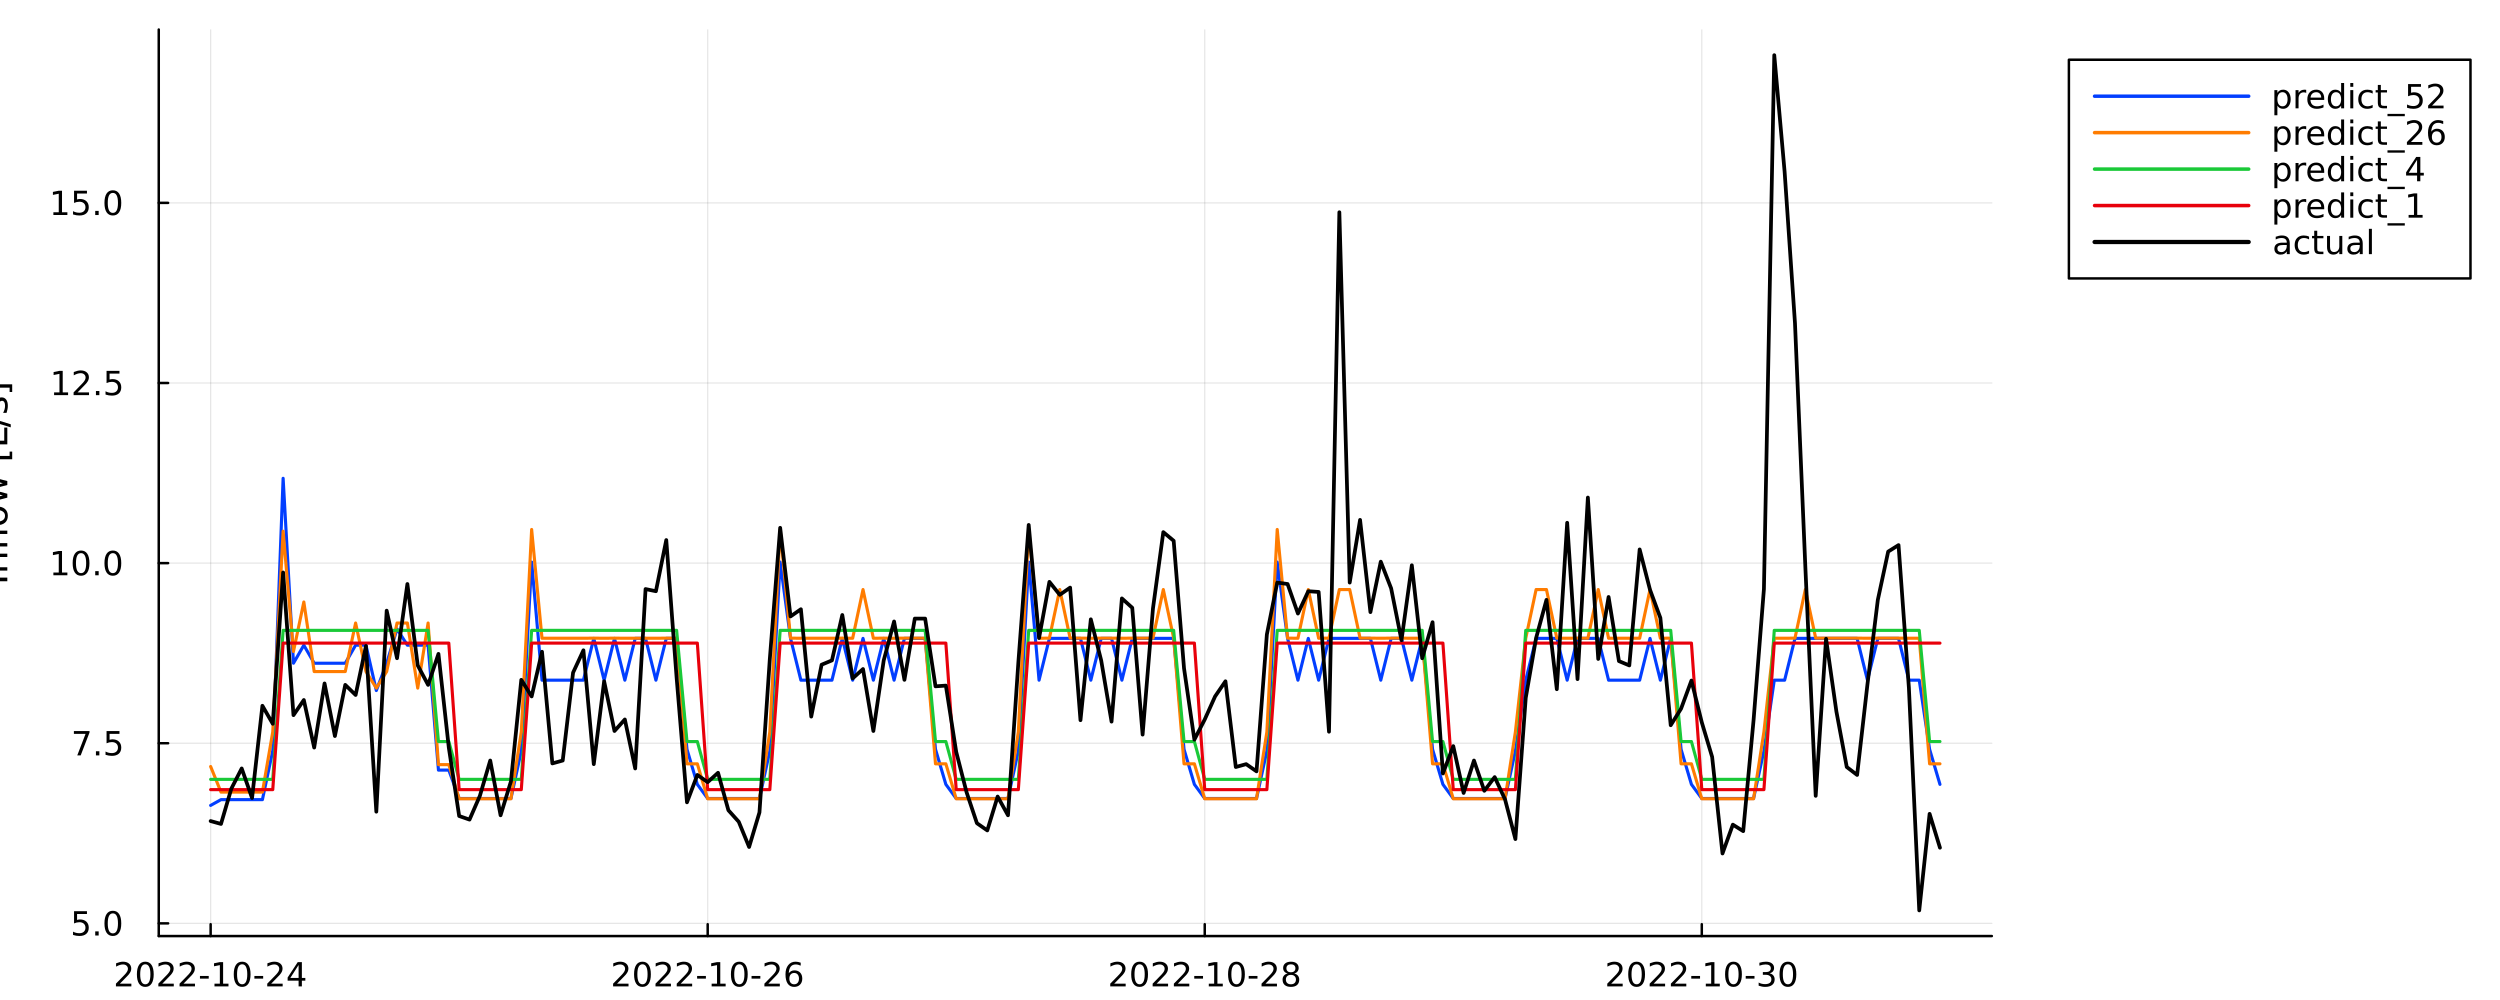 <?xml version="1.0" encoding="utf-8"?>
<svg xmlns="http://www.w3.org/2000/svg" xmlns:xlink="http://www.w3.org/1999/xlink" width="1000" height="400" viewBox="0 0 4000 1600">
<rect x="0" y="0" width="4000" height="1600" fill="#333333" stroke="none"/>
<defs>
  <clipPath id="clip270">
    <rect x="0" y="0" width="4000" height="1600"/>
  </clipPath>
</defs>
<path clip-path="url(#clip270)" d="M0 1600 L4000 1600 L4000 0 L0 0  Z" fill="#ffffff" fill-rule="evenodd" fill-opacity="1"/>
<defs>
  <clipPath id="clip271">
    <rect x="800" y="0" width="2801" height="1600"/>
  </clipPath>
</defs>
<path clip-path="url(#clip270)" d="M254.009 1497.68 L3186.93 1497.68 L3186.93 47.244 L254.009 47.244  Z" fill="#ffffff" fill-rule="evenodd" fill-opacity="1"/>
<defs>
  <clipPath id="clip272">
    <rect x="254" y="47" width="2934" height="1451"/>
  </clipPath>
</defs>
<polyline clip-path="url(#clip272)" style="stroke:#000000; stroke-linecap:round; stroke-linejoin:round; stroke-width:2; stroke-opacity:0.1; fill:none" points="337.016,1497.68 337.016,47.244 "/>
<polyline clip-path="url(#clip272)" style="stroke:#000000; stroke-linecap:round; stroke-linejoin:round; stroke-width:2; stroke-opacity:0.1; fill:none" points="1132.3,1497.68 1132.3,47.244 "/>
<polyline clip-path="url(#clip272)" style="stroke:#000000; stroke-linecap:round; stroke-linejoin:round; stroke-width:2; stroke-opacity:0.1; fill:none" points="1927.58,1497.68 1927.58,47.244 "/>
<polyline clip-path="url(#clip272)" style="stroke:#000000; stroke-linecap:round; stroke-linejoin:round; stroke-width:2; stroke-opacity:0.1; fill:none" points="2722.86,1497.68 2722.86,47.244 "/>
<polyline clip-path="url(#clip270)" style="stroke:#000000; stroke-linecap:round; stroke-linejoin:round; stroke-width:4; stroke-opacity:1; fill:none" points="254.009,1497.68 3186.93,1497.68 "/>
<polyline clip-path="url(#clip270)" style="stroke:#000000; stroke-linecap:round; stroke-linejoin:round; stroke-width:4; stroke-opacity:1; fill:none" points="337.016,1497.68 337.016,1478.78 "/>
<polyline clip-path="url(#clip270)" style="stroke:#000000; stroke-linecap:round; stroke-linejoin:round; stroke-width:4; stroke-opacity:1; fill:none" points="1132.3,1497.68 1132.3,1478.78 "/>
<polyline clip-path="url(#clip270)" style="stroke:#000000; stroke-linecap:round; stroke-linejoin:round; stroke-width:4; stroke-opacity:1; fill:none" points="1927.58,1497.68 1927.58,1478.78 "/>
<polyline clip-path="url(#clip270)" style="stroke:#000000; stroke-linecap:round; stroke-linejoin:round; stroke-width:4; stroke-opacity:1; fill:none" points="2722.86,1497.68 2722.86,1478.78 "/>
<path clip-path="url(#clip270)" d="M191.821 1573.85 L210.181 1573.85 L210.181 1578.28 L185.493 1578.28 L185.493 1573.85 Q188.488 1570.75 193.644 1565.55 Q198.827 1560.31 200.155 1558.8 Q202.681 1555.96 203.67 1554.01 Q204.686 1552.03 204.686 1550.13 Q204.686 1547.03 202.498 1545.08 Q200.337 1543.12 196.847 1543.12 Q194.373 1543.12 191.613 1543.98 Q188.879 1544.84 185.754 1546.59 L185.754 1541.27 Q188.931 1540 191.691 1539.35 Q194.452 1538.7 196.743 1538.7 Q202.785 1538.7 206.379 1541.72 Q209.972 1544.74 209.972 1549.79 Q209.972 1552.19 209.061 1554.35 Q208.175 1556.48 205.806 1559.4 Q205.155 1560.15 201.665 1563.77 Q198.175 1567.37 191.821 1573.85 Z" fill="#000000" fill-rule="nonzero" fill-opacity="1" /><path clip-path="url(#clip270)" d="M232.472 1542.86 Q228.41 1542.86 226.352 1546.87 Q224.321 1550.86 224.321 1558.88 Q224.321 1566.87 226.352 1570.88 Q228.41 1574.87 232.472 1574.87 Q236.561 1574.87 238.592 1570.88 Q240.649 1566.87 240.649 1558.88 Q240.649 1550.86 238.592 1546.87 Q236.561 1542.86 232.472 1542.86 M232.472 1538.7 Q239.009 1538.7 242.446 1543.88 Q245.91 1549.04 245.91 1558.88 Q245.91 1568.7 242.446 1573.88 Q239.009 1579.04 232.472 1579.04 Q225.936 1579.04 222.472 1573.88 Q219.035 1568.7 219.035 1558.88 Q219.035 1549.04 222.472 1543.88 Q225.936 1538.7 232.472 1538.7 Z" fill="#000000" fill-rule="nonzero" fill-opacity="1" /><path clip-path="url(#clip270)" d="M259.686 1573.85 L278.045 1573.85 L278.045 1578.28 L253.357 1578.28 L253.357 1573.85 Q256.352 1570.75 261.508 1565.55 Q266.691 1560.31 268.019 1558.8 Q270.545 1555.96 271.534 1554.01 Q272.55 1552.03 272.55 1550.13 Q272.55 1547.03 270.363 1545.08 Q268.201 1543.12 264.712 1543.12 Q262.238 1543.12 259.477 1543.98 Q256.743 1544.84 253.618 1546.59 L253.618 1541.27 Q256.795 1540 259.555 1539.35 Q262.316 1538.7 264.607 1538.7 Q270.649 1538.7 274.243 1541.72 Q277.837 1544.74 277.837 1549.79 Q277.837 1552.19 276.925 1554.35 Q276.04 1556.48 273.67 1559.4 Q273.019 1560.15 269.529 1563.77 Q266.04 1567.37 259.686 1573.85 Z" fill="#000000" fill-rule="nonzero" fill-opacity="1" /><path clip-path="url(#clip270)" d="M293.618 1573.85 L311.977 1573.85 L311.977 1578.28 L287.29 1578.28 L287.29 1573.85 Q290.284 1570.75 295.441 1565.55 Q300.623 1560.31 301.951 1558.8 Q304.477 1555.96 305.467 1554.01 Q306.482 1552.03 306.482 1550.13 Q306.482 1547.03 304.295 1545.08 Q302.133 1543.12 298.644 1543.12 Q296.17 1543.12 293.409 1543.98 Q290.675 1544.84 287.55 1546.59 L287.55 1541.27 Q290.727 1540 293.487 1539.35 Q296.248 1538.7 298.54 1538.7 Q304.581 1538.7 308.175 1541.72 Q311.769 1544.74 311.769 1549.79 Q311.769 1552.19 310.857 1554.35 Q309.972 1556.48 307.602 1559.4 Q306.951 1560.15 303.461 1563.77 Q299.972 1567.37 293.618 1573.85 Z" fill="#000000" fill-rule="nonzero" fill-opacity="1" /><path clip-path="url(#clip270)" d="M319.92 1561.54 L333.956 1561.54 L333.956 1565.81 L319.92 1565.81 L319.92 1561.54 Z" fill="#000000" fill-rule="nonzero" fill-opacity="1" /><path clip-path="url(#clip270)" d="M343.175 1573.85 L351.768 1573.85 L351.768 1544.19 L342.419 1546.07 L342.419 1541.27 L351.716 1539.4 L356.977 1539.4 L356.977 1573.85 L365.57 1573.85 L365.57 1578.28 L343.175 1578.28 L343.175 1573.85 Z" fill="#000000" fill-rule="nonzero" fill-opacity="1" /><path clip-path="url(#clip270)" d="M387.445 1542.86 Q383.383 1542.86 381.326 1546.87 Q379.294 1550.86 379.294 1558.88 Q379.294 1566.87 381.326 1570.88 Q383.383 1574.87 387.445 1574.87 Q391.534 1574.87 393.565 1570.88 Q395.622 1566.87 395.622 1558.88 Q395.622 1550.86 393.565 1546.87 Q391.534 1542.86 387.445 1542.86 M387.445 1538.7 Q393.982 1538.7 397.419 1543.88 Q400.883 1549.04 400.883 1558.88 Q400.883 1568.7 397.419 1573.88 Q393.982 1579.04 387.445 1579.04 Q380.909 1579.04 377.445 1573.88 Q374.008 1568.7 374.008 1558.88 Q374.008 1549.04 377.445 1543.88 Q380.909 1538.7 387.445 1538.7 Z" fill="#000000" fill-rule="nonzero" fill-opacity="1" /><path clip-path="url(#clip270)" d="M407.029 1561.54 L421.065 1561.54 L421.065 1565.81 L407.029 1565.81 L407.029 1561.54 Z" fill="#000000" fill-rule="nonzero" fill-opacity="1" /><path clip-path="url(#clip270)" d="M433.903 1573.85 L452.263 1573.85 L452.263 1578.28 L427.575 1578.28 L427.575 1573.85 Q430.57 1570.75 435.726 1565.55 Q440.909 1560.31 442.237 1558.8 Q444.763 1555.96 445.752 1554.01 Q446.768 1552.03 446.768 1550.13 Q446.768 1547.03 444.58 1545.08 Q442.419 1543.12 438.929 1543.12 Q436.455 1543.12 433.695 1543.98 Q430.961 1544.84 427.836 1546.59 L427.836 1541.27 Q431.013 1540 433.773 1539.35 Q436.534 1538.7 438.825 1538.7 Q444.867 1538.7 448.461 1541.72 Q452.054 1544.74 452.054 1549.79 Q452.054 1552.19 451.143 1554.35 Q450.257 1556.48 447.888 1559.4 Q447.237 1560.15 443.747 1563.77 Q440.258 1567.37 433.903 1573.85 Z" fill="#000000" fill-rule="nonzero" fill-opacity="1" /><path clip-path="url(#clip270)" d="M477.757 1543.98 L464.476 1564.74 L477.757 1564.74 L477.757 1543.98 M476.377 1539.4 L482.992 1539.4 L482.992 1564.74 L488.539 1564.74 L488.539 1569.11 L482.992 1569.11 L482.992 1578.28 L477.757 1578.28 L477.757 1569.11 L460.205 1569.11 L460.205 1564.04 L476.377 1539.4 Z" fill="#000000" fill-rule="nonzero" fill-opacity="1" /><path clip-path="url(#clip270)" d="M987.284 1573.85 L1005.64 1573.85 L1005.64 1578.28 L980.956 1578.28 L980.956 1573.85 Q983.95 1570.75 989.107 1565.55 Q994.289 1560.31 995.617 1558.8 Q998.143 1555.96 999.133 1554.01 Q1000.15 1552.03 1000.15 1550.13 Q1000.15 1547.03 997.961 1545.08 Q995.799 1543.12 992.31 1543.12 Q989.836 1543.12 987.075 1543.98 Q984.341 1544.84 981.216 1546.59 L981.216 1541.27 Q984.393 1540 987.153 1539.35 Q989.914 1538.7 992.205 1538.7 Q998.247 1538.7 1001.84 1541.72 Q1005.43 1544.74 1005.43 1549.79 Q1005.43 1552.19 1004.52 1554.35 Q1003.64 1556.48 1001.27 1559.4 Q1000.62 1560.15 997.127 1563.77 Q993.638 1567.37 987.284 1573.85 Z" fill="#000000" fill-rule="nonzero" fill-opacity="1" /><path clip-path="url(#clip270)" d="M1027.93 1542.86 Q1023.87 1542.86 1021.81 1546.87 Q1019.78 1550.86 1019.78 1558.88 Q1019.78 1566.87 1021.81 1570.88 Q1023.87 1574.87 1027.93 1574.87 Q1032.02 1574.87 1034.05 1570.88 Q1036.11 1566.87 1036.11 1558.88 Q1036.11 1550.86 1034.05 1546.87 Q1032.02 1542.86 1027.93 1542.86 M1027.93 1538.7 Q1034.47 1538.7 1037.91 1543.88 Q1041.37 1549.04 1041.37 1558.88 Q1041.37 1568.7 1037.91 1573.88 Q1034.47 1579.04 1027.93 1579.04 Q1021.4 1579.04 1017.93 1573.88 Q1014.5 1568.7 1014.5 1558.88 Q1014.5 1549.04 1017.93 1543.88 Q1021.4 1538.7 1027.93 1538.7 Z" fill="#000000" fill-rule="nonzero" fill-opacity="1" /><path clip-path="url(#clip270)" d="M1055.15 1573.85 L1073.51 1573.85 L1073.51 1578.28 L1048.82 1578.28 L1048.82 1573.85 Q1051.81 1570.75 1056.97 1565.55 Q1062.15 1560.31 1063.48 1558.8 Q1066.01 1555.96 1067 1554.01 Q1068.01 1552.03 1068.01 1550.13 Q1068.01 1547.03 1065.82 1545.08 Q1063.66 1543.12 1060.17 1543.12 Q1057.7 1543.12 1054.94 1543.98 Q1052.21 1544.84 1049.08 1546.59 L1049.08 1541.27 Q1052.26 1540 1055.02 1539.35 Q1057.78 1538.7 1060.07 1538.7 Q1066.11 1538.7 1069.71 1541.72 Q1073.3 1544.74 1073.3 1549.79 Q1073.3 1552.19 1072.39 1554.35 Q1071.5 1556.48 1069.13 1559.4 Q1068.48 1560.15 1064.99 1563.77 Q1061.5 1567.37 1055.15 1573.85 Z" fill="#000000" fill-rule="nonzero" fill-opacity="1" /><path clip-path="url(#clip270)" d="M1089.08 1573.85 L1107.44 1573.85 L1107.44 1578.28 L1082.75 1578.28 L1082.75 1573.85 Q1085.75 1570.75 1090.9 1565.55 Q1096.09 1560.31 1097.41 1558.8 Q1099.94 1555.96 1100.93 1554.01 Q1101.94 1552.03 1101.94 1550.13 Q1101.94 1547.03 1099.76 1545.08 Q1097.6 1543.12 1094.11 1543.12 Q1091.63 1543.12 1088.87 1543.98 Q1086.14 1544.84 1083.01 1546.59 L1083.01 1541.27 Q1086.19 1540 1088.95 1539.35 Q1091.71 1538.7 1094 1538.7 Q1100.04 1538.7 1103.64 1541.72 Q1107.23 1544.74 1107.23 1549.79 Q1107.23 1552.19 1106.32 1554.35 Q1105.43 1556.48 1103.06 1559.4 Q1102.41 1560.15 1098.92 1563.77 Q1095.43 1567.37 1089.08 1573.85 Z" fill="#000000" fill-rule="nonzero" fill-opacity="1" /><path clip-path="url(#clip270)" d="M1115.38 1561.54 L1129.42 1561.54 L1129.42 1565.81 L1115.38 1565.81 L1115.38 1561.54 Z" fill="#000000" fill-rule="nonzero" fill-opacity="1" /><path clip-path="url(#clip270)" d="M1138.64 1573.85 L1147.23 1573.85 L1147.23 1544.19 L1137.88 1546.07 L1137.88 1541.27 L1147.18 1539.4 L1152.44 1539.4 L1152.44 1573.85 L1161.03 1573.85 L1161.03 1578.28 L1138.64 1578.28 L1138.64 1573.85 Z" fill="#000000" fill-rule="nonzero" fill-opacity="1" /><path clip-path="url(#clip270)" d="M1182.91 1542.86 Q1178.85 1542.86 1176.79 1546.87 Q1174.76 1550.86 1174.76 1558.88 Q1174.76 1566.87 1176.79 1570.88 Q1178.85 1574.87 1182.91 1574.87 Q1187 1574.87 1189.03 1570.88 Q1191.08 1566.87 1191.08 1558.88 Q1191.08 1550.86 1189.03 1546.87 Q1187 1542.86 1182.91 1542.86 M1182.91 1538.7 Q1189.44 1538.7 1192.88 1543.88 Q1196.34 1549.04 1196.34 1558.88 Q1196.34 1568.7 1192.88 1573.88 Q1189.44 1579.04 1182.91 1579.04 Q1176.37 1579.04 1172.91 1573.88 Q1169.47 1568.7 1169.47 1558.88 Q1169.47 1549.04 1172.91 1543.88 Q1176.37 1538.7 1182.91 1538.7 Z" fill="#000000" fill-rule="nonzero" fill-opacity="1" /><path clip-path="url(#clip270)" d="M1202.49 1561.54 L1216.53 1561.54 L1216.53 1565.81 L1202.49 1565.81 L1202.49 1561.54 Z" fill="#000000" fill-rule="nonzero" fill-opacity="1" /><path clip-path="url(#clip270)" d="M1229.37 1573.85 L1247.72 1573.85 L1247.72 1578.28 L1223.04 1578.28 L1223.04 1573.85 Q1226.03 1570.75 1231.19 1565.55 Q1236.37 1560.31 1237.7 1558.8 Q1240.22 1555.96 1241.21 1554.01 Q1242.23 1552.03 1242.23 1550.13 Q1242.23 1547.03 1240.04 1545.08 Q1237.88 1543.12 1234.39 1543.12 Q1231.92 1543.12 1229.16 1543.98 Q1226.42 1544.84 1223.3 1546.59 L1223.3 1541.27 Q1226.48 1540 1229.24 1539.35 Q1232 1538.7 1234.29 1538.7 Q1240.33 1538.7 1243.92 1541.72 Q1247.52 1544.74 1247.52 1549.79 Q1247.52 1552.19 1246.61 1554.35 Q1245.72 1556.48 1243.35 1559.4 Q1242.7 1560.15 1239.21 1563.77 Q1235.72 1567.37 1229.37 1573.85 Z" fill="#000000" fill-rule="nonzero" fill-opacity="1" /><path clip-path="url(#clip270)" d="M1270.67 1556.74 Q1267.13 1556.74 1265.04 1559.17 Q1262.99 1561.59 1262.99 1565.81 Q1262.99 1570 1265.04 1572.45 Q1267.13 1574.87 1270.67 1574.87 Q1274.21 1574.87 1276.27 1572.45 Q1278.35 1570 1278.35 1565.81 Q1278.35 1561.59 1276.27 1559.17 Q1274.21 1556.74 1270.67 1556.74 M1281.11 1540.26 L1281.11 1545.05 Q1279.13 1544.11 1277.1 1543.62 Q1275.09 1543.12 1273.12 1543.12 Q1267.91 1543.12 1265.15 1546.64 Q1262.41 1550.16 1262.02 1557.26 Q1263.56 1555 1265.88 1553.8 Q1268.19 1552.58 1270.98 1552.58 Q1276.84 1552.58 1280.22 1556.14 Q1283.64 1559.69 1283.64 1565.81 Q1283.64 1571.8 1280.09 1575.42 Q1276.55 1579.04 1270.67 1579.04 Q1263.92 1579.04 1260.36 1573.88 Q1256.79 1568.7 1256.79 1558.88 Q1256.79 1549.66 1261.16 1544.19 Q1265.54 1538.7 1272.91 1538.7 Q1274.89 1538.7 1276.89 1539.09 Q1278.92 1539.48 1281.11 1540.26 Z" fill="#000000" fill-rule="nonzero" fill-opacity="1" /><path clip-path="url(#clip270)" d="M1782.71 1573.85 L1801.07 1573.85 L1801.07 1578.28 L1776.38 1578.28 L1776.38 1573.85 Q1779.37 1570.75 1784.53 1565.55 Q1789.71 1560.31 1791.04 1558.8 Q1793.57 1555.96 1794.56 1554.01 Q1795.57 1552.03 1795.57 1550.13 Q1795.57 1547.03 1793.38 1545.08 Q1791.22 1543.12 1787.73 1543.12 Q1785.26 1543.12 1782.5 1543.98 Q1779.76 1544.84 1776.64 1546.59 L1776.64 1541.27 Q1779.82 1540 1782.58 1539.35 Q1785.34 1538.7 1787.63 1538.7 Q1793.67 1538.7 1797.26 1541.72 Q1800.86 1544.74 1800.86 1549.79 Q1800.86 1552.19 1799.95 1554.35 Q1799.06 1556.48 1796.69 1559.4 Q1796.04 1560.15 1792.55 1563.77 Q1789.06 1567.37 1782.71 1573.85 Z" fill="#000000" fill-rule="nonzero" fill-opacity="1" /><path clip-path="url(#clip270)" d="M1823.36 1542.86 Q1819.3 1542.86 1817.24 1546.87 Q1815.21 1550.86 1815.21 1558.88 Q1815.21 1566.87 1817.24 1570.88 Q1819.3 1574.87 1823.36 1574.87 Q1827.45 1574.87 1829.48 1570.88 Q1831.53 1566.87 1831.53 1558.88 Q1831.53 1550.86 1829.48 1546.87 Q1827.45 1542.86 1823.36 1542.86 M1823.36 1538.7 Q1829.89 1538.7 1833.33 1543.88 Q1836.8 1549.04 1836.8 1558.88 Q1836.8 1568.7 1833.33 1573.88 Q1829.89 1579.04 1823.36 1579.04 Q1816.82 1579.04 1813.36 1573.88 Q1809.92 1568.7 1809.92 1558.88 Q1809.92 1549.04 1813.36 1543.88 Q1816.82 1538.7 1823.36 1538.7 Z" fill="#000000" fill-rule="nonzero" fill-opacity="1" /><path clip-path="url(#clip270)" d="M1850.57 1573.85 L1868.93 1573.85 L1868.93 1578.28 L1844.24 1578.28 L1844.24 1573.85 Q1847.24 1570.75 1852.39 1565.55 Q1857.58 1560.31 1858.9 1558.8 Q1861.43 1555.96 1862.42 1554.01 Q1863.44 1552.03 1863.44 1550.13 Q1863.44 1547.03 1861.25 1545.08 Q1859.09 1543.12 1855.6 1543.12 Q1853.12 1543.12 1850.36 1543.98 Q1847.63 1544.84 1844.5 1546.59 L1844.5 1541.27 Q1847.68 1540 1850.44 1539.35 Q1853.2 1538.7 1855.49 1538.7 Q1861.53 1538.7 1865.13 1541.72 Q1868.72 1544.74 1868.72 1549.79 Q1868.72 1552.19 1867.81 1554.35 Q1866.93 1556.48 1864.56 1559.4 Q1863.9 1560.15 1860.41 1563.77 Q1856.93 1567.37 1850.57 1573.85 Z" fill="#000000" fill-rule="nonzero" fill-opacity="1" /><path clip-path="url(#clip270)" d="M1884.5 1573.85 L1902.86 1573.85 L1902.86 1578.28 L1878.18 1578.28 L1878.18 1573.85 Q1881.17 1570.75 1886.33 1565.55 Q1891.51 1560.31 1892.84 1558.8 Q1895.36 1555.96 1896.35 1554.01 Q1897.37 1552.03 1897.37 1550.13 Q1897.37 1547.03 1895.18 1545.08 Q1893.02 1543.12 1889.53 1543.12 Q1887.06 1543.12 1884.29 1543.98 Q1881.56 1544.84 1878.44 1546.59 L1878.44 1541.27 Q1881.61 1540 1884.37 1539.35 Q1887.13 1538.7 1889.42 1538.7 Q1895.47 1538.7 1899.06 1541.72 Q1902.65 1544.74 1902.65 1549.79 Q1902.65 1552.19 1901.74 1554.35 Q1900.86 1556.48 1898.49 1559.4 Q1897.84 1560.15 1894.35 1563.77 Q1890.86 1567.37 1884.5 1573.85 Z" fill="#000000" fill-rule="nonzero" fill-opacity="1" /><path clip-path="url(#clip270)" d="M1910.81 1561.54 L1924.84 1561.54 L1924.84 1565.81 L1910.81 1565.81 L1910.81 1561.54 Z" fill="#000000" fill-rule="nonzero" fill-opacity="1" /><path clip-path="url(#clip270)" d="M1934.06 1573.85 L1942.65 1573.85 L1942.65 1544.19 L1933.3 1546.07 L1933.3 1541.27 L1942.6 1539.4 L1947.86 1539.4 L1947.86 1573.85 L1956.46 1573.85 L1956.46 1578.28 L1934.06 1578.28 L1934.06 1573.85 Z" fill="#000000" fill-rule="nonzero" fill-opacity="1" /><path clip-path="url(#clip270)" d="M1978.33 1542.86 Q1974.27 1542.86 1972.21 1546.87 Q1970.18 1550.86 1970.18 1558.88 Q1970.18 1566.87 1972.21 1570.88 Q1974.27 1574.87 1978.33 1574.87 Q1982.42 1574.87 1984.45 1570.88 Q1986.51 1566.87 1986.51 1558.88 Q1986.51 1550.86 1984.45 1546.87 Q1982.42 1542.86 1978.33 1542.86 M1978.33 1538.7 Q1984.87 1538.7 1988.3 1543.88 Q1991.77 1549.04 1991.77 1558.88 Q1991.77 1568.7 1988.3 1573.88 Q1984.87 1579.04 1978.33 1579.04 Q1971.79 1579.04 1968.33 1573.88 Q1964.89 1568.7 1964.89 1558.88 Q1964.89 1549.04 1968.33 1543.88 Q1971.79 1538.7 1978.33 1538.7 Z" fill="#000000" fill-rule="nonzero" fill-opacity="1" /><path clip-path="url(#clip270)" d="M1997.91 1561.54 L2011.95 1561.54 L2011.95 1565.81 L1997.91 1565.81 L1997.91 1561.54 Z" fill="#000000" fill-rule="nonzero" fill-opacity="1" /><path clip-path="url(#clip270)" d="M2024.79 1573.85 L2043.15 1573.85 L2043.15 1578.28 L2018.46 1578.28 L2018.46 1573.85 Q2021.46 1570.75 2026.61 1565.55 Q2031.79 1560.31 2033.12 1558.8 Q2035.65 1555.96 2036.64 1554.01 Q2037.65 1552.03 2037.65 1550.13 Q2037.65 1547.03 2035.47 1545.08 Q2033.3 1543.12 2029.81 1543.12 Q2027.34 1543.12 2024.58 1543.98 Q2021.85 1544.84 2018.72 1546.59 L2018.72 1541.27 Q2021.9 1540 2024.66 1539.35 Q2027.42 1538.7 2029.71 1538.7 Q2035.75 1538.7 2039.35 1541.72 Q2042.94 1544.74 2042.94 1549.79 Q2042.94 1552.19 2042.03 1554.35 Q2041.14 1556.48 2038.77 1559.4 Q2038.12 1560.15 2034.63 1563.77 Q2031.14 1567.37 2024.79 1573.85 Z" fill="#000000" fill-rule="nonzero" fill-opacity="1" /><path clip-path="url(#clip270)" d="M2065.44 1559.82 Q2061.69 1559.82 2059.53 1561.82 Q2057.39 1563.83 2057.39 1567.34 Q2057.39 1570.86 2059.53 1572.86 Q2061.69 1574.87 2065.44 1574.87 Q2069.19 1574.87 2071.35 1572.86 Q2073.51 1570.83 2073.51 1567.34 Q2073.51 1563.83 2071.35 1561.82 Q2069.22 1559.82 2065.44 1559.82 M2060.18 1557.58 Q2056.79 1556.74 2054.89 1554.43 Q2053.02 1552.11 2053.02 1548.77 Q2053.02 1544.11 2056.33 1541.41 Q2059.66 1538.7 2065.44 1538.7 Q2071.25 1538.7 2074.55 1541.41 Q2077.86 1544.11 2077.86 1548.77 Q2077.86 1552.11 2075.96 1554.43 Q2074.09 1556.74 2070.73 1557.58 Q2074.53 1558.46 2076.64 1561.04 Q2078.77 1563.62 2078.77 1567.34 Q2078.77 1572.99 2075.31 1576.01 Q2071.87 1579.04 2065.44 1579.04 Q2059.01 1579.04 2055.54 1576.01 Q2052.11 1572.99 2052.11 1567.34 Q2052.11 1563.62 2054.24 1561.04 Q2056.38 1558.46 2060.18 1557.58 M2058.25 1549.27 Q2058.25 1552.29 2060.13 1553.98 Q2062.03 1555.68 2065.44 1555.68 Q2068.83 1555.68 2070.73 1553.98 Q2072.65 1552.29 2072.65 1549.27 Q2072.65 1546.25 2070.73 1544.56 Q2068.83 1542.86 2065.44 1542.86 Q2062.03 1542.86 2060.13 1544.56 Q2058.25 1546.25 2058.25 1549.27 Z" fill="#000000" fill-rule="nonzero" fill-opacity="1" /><path clip-path="url(#clip270)" d="M2577.93 1573.85 L2596.29 1573.85 L2596.29 1578.28 L2571.61 1578.28 L2571.61 1573.85 Q2574.6 1570.75 2579.76 1565.55 Q2584.94 1560.31 2586.27 1558.8 Q2588.79 1555.96 2589.78 1554.01 Q2590.8 1552.03 2590.8 1550.13 Q2590.8 1547.03 2588.61 1545.08 Q2586.45 1543.12 2582.96 1543.12 Q2580.49 1543.12 2577.73 1543.98 Q2574.99 1544.84 2571.87 1546.59 L2571.87 1541.27 Q2575.04 1540 2577.8 1539.35 Q2580.56 1538.7 2582.86 1538.7 Q2588.9 1538.7 2592.49 1541.72 Q2596.09 1544.74 2596.09 1549.79 Q2596.09 1552.19 2595.17 1554.35 Q2594.29 1556.48 2591.92 1559.4 Q2591.27 1560.15 2587.78 1563.77 Q2584.29 1567.37 2577.93 1573.85 Z" fill="#000000" fill-rule="nonzero" fill-opacity="1" /><path clip-path="url(#clip270)" d="M2618.59 1542.86 Q2614.52 1542.86 2612.47 1546.87 Q2610.43 1550.86 2610.43 1558.88 Q2610.43 1566.87 2612.47 1570.88 Q2614.52 1574.87 2618.59 1574.87 Q2622.67 1574.87 2624.71 1570.88 Q2626.76 1566.87 2626.76 1558.88 Q2626.76 1550.86 2624.71 1546.87 Q2622.67 1542.86 2618.59 1542.86 M2618.59 1538.7 Q2625.12 1538.7 2628.56 1543.88 Q2632.02 1549.04 2632.02 1558.88 Q2632.02 1568.7 2628.56 1573.88 Q2625.12 1579.04 2618.59 1579.04 Q2612.05 1579.04 2608.59 1573.88 Q2605.15 1568.7 2605.15 1558.88 Q2605.15 1549.04 2608.59 1543.88 Q2612.05 1538.7 2618.59 1538.7 Z" fill="#000000" fill-rule="nonzero" fill-opacity="1" /><path clip-path="url(#clip270)" d="M2645.8 1573.85 L2664.16 1573.85 L2664.16 1578.28 L2639.47 1578.28 L2639.47 1573.85 Q2642.47 1570.75 2647.62 1565.55 Q2652.8 1560.31 2654.13 1558.8 Q2656.66 1555.96 2657.65 1554.01 Q2658.66 1552.03 2658.66 1550.13 Q2658.66 1547.03 2656.48 1545.08 Q2654.31 1543.12 2650.82 1543.12 Q2648.35 1543.12 2645.59 1543.98 Q2642.86 1544.84 2639.73 1546.59 L2639.73 1541.27 Q2642.91 1540 2645.67 1539.35 Q2648.43 1538.7 2650.72 1538.7 Q2656.76 1538.7 2660.36 1541.72 Q2663.95 1544.74 2663.95 1549.79 Q2663.95 1552.19 2663.04 1554.35 Q2662.15 1556.48 2659.78 1559.4 Q2659.13 1560.15 2655.64 1563.77 Q2652.15 1567.37 2645.8 1573.85 Z" fill="#000000" fill-rule="nonzero" fill-opacity="1" /><path clip-path="url(#clip270)" d="M2679.73 1573.85 L2698.09 1573.85 L2698.09 1578.28 L2673.4 1578.28 L2673.4 1573.85 Q2676.4 1570.75 2681.55 1565.55 Q2686.74 1560.31 2688.06 1558.8 Q2690.59 1555.96 2691.58 1554.01 Q2692.6 1552.03 2692.6 1550.13 Q2692.6 1547.03 2690.41 1545.08 Q2688.25 1543.12 2684.76 1543.12 Q2682.28 1543.12 2679.52 1543.98 Q2676.79 1544.84 2673.66 1546.59 L2673.66 1541.27 Q2676.84 1540 2679.6 1539.35 Q2682.36 1538.7 2684.65 1538.7 Q2690.69 1538.7 2694.29 1541.72 Q2697.88 1544.74 2697.88 1549.79 Q2697.88 1552.19 2696.97 1554.35 Q2696.09 1556.48 2693.72 1559.4 Q2693.06 1560.15 2689.57 1563.77 Q2686.09 1567.37 2679.73 1573.85 Z" fill="#000000" fill-rule="nonzero" fill-opacity="1" /><path clip-path="url(#clip270)" d="M2706.03 1561.54 L2720.07 1561.54 L2720.07 1565.81 L2706.03 1565.81 L2706.03 1561.54 Z" fill="#000000" fill-rule="nonzero" fill-opacity="1" /><path clip-path="url(#clip270)" d="M2729.29 1573.85 L2737.88 1573.85 L2737.88 1544.19 L2728.53 1546.07 L2728.53 1541.27 L2737.83 1539.4 L2743.09 1539.4 L2743.09 1573.85 L2751.68 1573.85 L2751.68 1578.28 L2729.29 1578.28 L2729.29 1573.85 Z" fill="#000000" fill-rule="nonzero" fill-opacity="1" /><path clip-path="url(#clip270)" d="M2773.56 1542.86 Q2769.5 1542.86 2767.44 1546.87 Q2765.41 1550.86 2765.41 1558.88 Q2765.41 1566.87 2767.44 1570.88 Q2769.5 1574.87 2773.56 1574.87 Q2777.65 1574.87 2779.68 1570.88 Q2781.74 1566.87 2781.74 1558.88 Q2781.74 1550.86 2779.68 1546.87 Q2777.65 1542.86 2773.56 1542.86 M2773.56 1538.7 Q2780.1 1538.7 2783.53 1543.88 Q2787 1549.04 2787 1558.88 Q2787 1568.7 2783.53 1573.88 Q2780.1 1579.04 2773.56 1579.04 Q2767.02 1579.04 2763.56 1573.88 Q2760.12 1568.7 2760.12 1558.88 Q2760.12 1549.04 2763.56 1543.88 Q2767.02 1538.7 2773.56 1538.7 Z" fill="#000000" fill-rule="nonzero" fill-opacity="1" /><path clip-path="url(#clip270)" d="M2793.14 1561.54 L2807.18 1561.54 L2807.18 1565.81 L2793.14 1565.81 L2793.14 1561.54 Z" fill="#000000" fill-rule="nonzero" fill-opacity="1" /><path clip-path="url(#clip270)" d="M2831.42 1557.32 Q2835.2 1558.12 2837.31 1560.68 Q2839.44 1563.23 2839.44 1566.98 Q2839.44 1572.73 2835.49 1575.88 Q2831.53 1579.04 2824.24 1579.04 Q2821.79 1579.04 2819.18 1578.54 Q2816.61 1578.07 2813.84 1577.11 L2813.84 1572.03 Q2816.03 1573.31 2818.64 1573.96 Q2821.24 1574.61 2824.08 1574.61 Q2829.03 1574.61 2831.61 1572.65 Q2834.21 1570.7 2834.21 1566.98 Q2834.21 1563.54 2831.79 1561.61 Q2829.39 1559.66 2825.09 1559.66 L2820.56 1559.66 L2820.56 1555.34 L2825.3 1555.34 Q2829.18 1555.34 2831.24 1553.8 Q2833.3 1552.24 2833.3 1549.32 Q2833.3 1546.33 2831.16 1544.74 Q2829.05 1543.12 2825.09 1543.12 Q2822.93 1543.12 2820.46 1543.59 Q2817.99 1544.06 2815.02 1545.05 L2815.02 1540.36 Q2818.01 1539.53 2820.62 1539.11 Q2823.25 1538.7 2825.56 1538.7 Q2831.55 1538.7 2835.04 1541.43 Q2838.53 1544.14 2838.53 1548.77 Q2838.53 1552 2836.68 1554.24 Q2834.83 1556.46 2831.42 1557.32 Z" fill="#000000" fill-rule="nonzero" fill-opacity="1" /><path clip-path="url(#clip270)" d="M2860.67 1542.86 Q2856.61 1542.86 2854.55 1546.87 Q2852.52 1550.86 2852.52 1558.88 Q2852.52 1566.87 2854.55 1570.88 Q2856.61 1574.87 2860.67 1574.87 Q2864.76 1574.87 2866.79 1570.88 Q2868.84 1566.87 2868.84 1558.88 Q2868.84 1550.86 2866.79 1546.87 Q2864.76 1542.86 2860.67 1542.86 M2860.67 1538.7 Q2867.2 1538.7 2870.64 1543.88 Q2874.1 1549.04 2874.1 1558.88 Q2874.1 1568.7 2870.64 1573.88 Q2867.2 1579.04 2860.67 1579.04 Q2854.13 1579.04 2850.67 1573.88 Q2847.23 1568.7 2847.23 1558.88 Q2847.23 1549.04 2850.67 1543.88 Q2854.13 1538.7 2860.67 1538.7 Z" fill="#000000" fill-rule="nonzero" fill-opacity="1" /><polyline clip-path="url(#clip272)" style="stroke:#000000; stroke-linecap:round; stroke-linejoin:round; stroke-width:2; stroke-opacity:0.1; fill:none" points="254.009,1477.38 3186.93,1477.38 "/>
<polyline clip-path="url(#clip272)" style="stroke:#000000; stroke-linecap:round; stroke-linejoin:round; stroke-width:2; stroke-opacity:0.1; fill:none" points="254.009,1189.19 3186.93,1189.19 "/>
<polyline clip-path="url(#clip272)" style="stroke:#000000; stroke-linecap:round; stroke-linejoin:round; stroke-width:2; stroke-opacity:0.1; fill:none" points="254.009,900.996 3186.93,900.996 "/>
<polyline clip-path="url(#clip272)" style="stroke:#000000; stroke-linecap:round; stroke-linejoin:round; stroke-width:2; stroke-opacity:0.1; fill:none" points="254.009,612.804 3186.93,612.804 "/>
<polyline clip-path="url(#clip272)" style="stroke:#000000; stroke-linecap:round; stroke-linejoin:round; stroke-width:2; stroke-opacity:0.1; fill:none" points="254.009,324.612 3186.93,324.612 "/>
<polyline clip-path="url(#clip270)" style="stroke:#000000; stroke-linecap:round; stroke-linejoin:round; stroke-width:4; stroke-opacity:1; fill:none" points="254.009,1497.68 254.009,47.244 "/>
<polyline clip-path="url(#clip270)" style="stroke:#000000; stroke-linecap:round; stroke-linejoin:round; stroke-width:4; stroke-opacity:1; fill:none" points="254.009,1477.38 268.993,1477.38 "/>
<polyline clip-path="url(#clip270)" style="stroke:#000000; stroke-linecap:round; stroke-linejoin:round; stroke-width:4; stroke-opacity:1; fill:none" points="254.009,1189.19 268.993,1189.19 "/>
<polyline clip-path="url(#clip270)" style="stroke:#000000; stroke-linecap:round; stroke-linejoin:round; stroke-width:4; stroke-opacity:1; fill:none" points="254.009,900.996 268.993,900.996 "/>
<polyline clip-path="url(#clip270)" style="stroke:#000000; stroke-linecap:round; stroke-linejoin:round; stroke-width:4; stroke-opacity:1; fill:none" points="254.009,612.804 268.993,612.804 "/>
<polyline clip-path="url(#clip270)" style="stroke:#000000; stroke-linecap:round; stroke-linejoin:round; stroke-width:4; stroke-opacity:1; fill:none" points="254.009,324.612 268.993,324.612 "/>
<path clip-path="url(#clip270)" d="M118.488 1457.94 L139.139 1457.94 L139.139 1462.37 L123.306 1462.37 L123.306 1471.9 Q124.452 1471.51 125.597 1471.32 Q126.743 1471.12 127.889 1471.12 Q134.399 1471.12 138.202 1474.68 Q142.004 1478.25 142.004 1484.35 Q142.004 1490.62 138.097 1494.11 Q134.191 1497.57 127.082 1497.57 Q124.634 1497.57 122.082 1497.16 Q119.556 1496.74 116.847 1495.91 L116.847 1490.62 Q119.191 1491.9 121.691 1492.52 Q124.191 1493.15 126.978 1493.15 Q131.483 1493.15 134.113 1490.78 Q136.743 1488.41 136.743 1484.35 Q136.743 1480.28 134.113 1477.91 Q131.483 1475.54 126.978 1475.54 Q124.868 1475.54 122.759 1476.01 Q120.676 1476.48 118.488 1477.47 L118.488 1457.94 Z" fill="#000000" fill-rule="nonzero" fill-opacity="1" /><path clip-path="url(#clip270)" d="M152.368 1490.21 L157.863 1490.21 L157.863 1496.82 L152.368 1496.82 L152.368 1490.21 Z" fill="#000000" fill-rule="nonzero" fill-opacity="1" /><path clip-path="url(#clip270)" d="M180.571 1461.4 Q176.509 1461.4 174.451 1465.41 Q172.42 1469.4 172.42 1477.42 Q172.42 1485.41 174.451 1489.42 Q176.509 1493.41 180.571 1493.41 Q184.66 1493.41 186.691 1489.42 Q188.748 1485.41 188.748 1477.42 Q188.748 1469.4 186.691 1465.41 Q184.66 1461.4 180.571 1461.4 M180.571 1457.24 Q187.108 1457.24 190.545 1462.42 Q194.009 1467.57 194.009 1477.42 Q194.009 1487.24 190.545 1492.42 Q187.108 1497.57 180.571 1497.57 Q174.035 1497.57 170.571 1492.42 Q167.134 1487.24 167.134 1477.42 Q167.134 1467.57 170.571 1462.42 Q174.035 1457.24 180.571 1457.24 Z" fill="#000000" fill-rule="nonzero" fill-opacity="1" /><path clip-path="url(#clip270)" d="M118.228 1169.75 L143.228 1169.75 L143.228 1171.99 L129.113 1208.63 L123.618 1208.63 L136.899 1174.17 L118.228 1174.17 L118.228 1169.75 Z" fill="#000000" fill-rule="nonzero" fill-opacity="1" /><path clip-path="url(#clip270)" d="M153.488 1202.01 L158.983 1202.01 L158.983 1208.63 L153.488 1208.63 L153.488 1202.01 Z" fill="#000000" fill-rule="nonzero" fill-opacity="1" /><path clip-path="url(#clip270)" d="M170.493 1169.75 L191.144 1169.75 L191.144 1174.17 L175.311 1174.17 L175.311 1183.71 Q176.457 1183.32 177.602 1183.13 Q178.748 1182.92 179.894 1182.92 Q186.404 1182.92 190.206 1186.49 Q194.009 1190.06 194.009 1196.15 Q194.009 1202.43 190.102 1205.92 Q186.196 1209.38 179.087 1209.38 Q176.639 1209.38 174.087 1208.97 Q171.561 1208.55 168.852 1207.72 L168.852 1202.43 Q171.196 1203.71 173.696 1204.33 Q176.196 1204.96 178.983 1204.96 Q183.488 1204.96 186.118 1202.59 Q188.748 1200.22 188.748 1196.15 Q188.748 1192.09 186.118 1189.72 Q183.488 1187.35 178.983 1187.35 Q176.873 1187.35 174.764 1187.82 Q172.681 1188.29 170.493 1189.28 L170.493 1169.75 Z" fill="#000000" fill-rule="nonzero" fill-opacity="1" /><path clip-path="url(#clip270)" d="M85.415 916.009 L94.009 916.009 L94.009 886.347 L84.66 888.222 L84.66 883.431 L93.957 881.556 L99.217 881.556 L99.217 916.009 L107.811 916.009 L107.811 920.436 L85.415 920.436 L85.415 916.009 Z" fill="#000000" fill-rule="nonzero" fill-opacity="1" /><path clip-path="url(#clip270)" d="M129.686 885.019 Q125.623 885.019 123.566 889.03 Q121.535 893.014 121.535 901.035 Q121.535 909.029 123.566 913.04 Q125.623 917.024 129.686 917.024 Q133.774 917.024 135.806 913.04 Q137.863 909.029 137.863 901.035 Q137.863 893.014 135.806 889.03 Q133.774 885.019 129.686 885.019 M129.686 880.852 Q136.222 880.852 139.66 886.035 Q143.123 891.191 143.123 901.035 Q143.123 910.852 139.66 916.035 Q136.222 921.191 129.686 921.191 Q123.15 921.191 119.686 916.035 Q116.249 910.852 116.249 901.035 Q116.249 891.191 119.686 886.035 Q123.15 880.852 129.686 880.852 Z" fill="#000000" fill-rule="nonzero" fill-opacity="1" /><path clip-path="url(#clip270)" d="M152.368 913.821 L157.863 913.821 L157.863 920.436 L152.368 920.436 L152.368 913.821 Z" fill="#000000" fill-rule="nonzero" fill-opacity="1" /><path clip-path="url(#clip270)" d="M180.571 885.019 Q176.509 885.019 174.451 889.03 Q172.42 893.014 172.42 901.035 Q172.42 909.029 174.451 913.04 Q176.509 917.024 180.571 917.024 Q184.66 917.024 186.691 913.04 Q188.748 909.029 188.748 901.035 Q188.748 893.014 186.691 889.03 Q184.66 885.019 180.571 885.019 M180.571 880.852 Q187.108 880.852 190.545 886.035 Q194.009 891.191 194.009 901.035 Q194.009 910.852 190.545 916.035 Q187.108 921.191 180.571 921.191 Q174.035 921.191 170.571 916.035 Q167.134 910.852 167.134 901.035 Q167.134 891.191 170.571 886.035 Q174.035 880.852 180.571 880.852 Z" fill="#000000" fill-rule="nonzero" fill-opacity="1" /><path clip-path="url(#clip270)" d="M86.535 627.817 L95.129 627.817 L95.129 598.155 L85.78 600.03 L85.78 595.239 L95.077 593.364 L100.337 593.364 L100.337 627.817 L108.931 627.817 L108.931 632.244 L86.535 632.244 L86.535 627.817 Z" fill="#000000" fill-rule="nonzero" fill-opacity="1" /><path clip-path="url(#clip270)" d="M124.087 627.817 L142.446 627.817 L142.446 632.244 L117.759 632.244 L117.759 627.817 Q120.754 624.718 125.91 619.509 Q131.092 614.275 132.42 612.765 Q134.946 609.926 135.936 607.973 Q136.952 605.994 136.952 604.093 Q136.952 600.994 134.764 599.041 Q132.603 597.088 129.113 597.088 Q126.639 597.088 123.879 597.947 Q121.144 598.806 118.019 600.551 L118.019 595.239 Q121.196 593.963 123.957 593.312 Q126.717 592.66 129.009 592.66 Q135.051 592.66 138.644 595.681 Q142.238 598.702 142.238 603.754 Q142.238 606.15 141.327 608.311 Q140.441 610.447 138.071 613.364 Q137.42 614.119 133.931 617.738 Q130.441 621.332 124.087 627.817 Z" fill="#000000" fill-rule="nonzero" fill-opacity="1" /><path clip-path="url(#clip270)" d="M153.488 625.629 L158.983 625.629 L158.983 632.244 L153.488 632.244 L153.488 625.629 Z" fill="#000000" fill-rule="nonzero" fill-opacity="1" /><path clip-path="url(#clip270)" d="M170.493 593.364 L191.144 593.364 L191.144 597.791 L175.311 597.791 L175.311 607.322 Q176.457 606.931 177.602 606.749 Q178.748 606.541 179.894 606.541 Q186.404 606.541 190.206 610.108 Q194.009 613.676 194.009 619.77 Q194.009 626.046 190.102 629.535 Q186.196 632.999 179.087 632.999 Q176.639 632.999 174.087 632.582 Q171.561 632.165 168.852 631.332 L168.852 626.046 Q171.196 627.322 173.696 627.947 Q176.196 628.572 178.983 628.572 Q183.488 628.572 186.118 626.202 Q188.748 623.832 188.748 619.77 Q188.748 615.707 186.118 613.337 Q183.488 610.968 178.983 610.968 Q176.873 610.968 174.764 611.436 Q172.681 611.905 170.493 612.895 L170.493 593.364 Z" fill="#000000" fill-rule="nonzero" fill-opacity="1" /><path clip-path="url(#clip270)" d="M85.415 339.625 L94.009 339.625 L94.009 309.963 L84.66 311.838 L84.66 307.047 L93.957 305.172 L99.217 305.172 L99.217 339.625 L107.811 339.625 L107.811 344.052 L85.415 344.052 L85.415 339.625 Z" fill="#000000" fill-rule="nonzero" fill-opacity="1" /><path clip-path="url(#clip270)" d="M118.488 305.172 L139.139 305.172 L139.139 309.599 L123.306 309.599 L123.306 319.13 Q124.452 318.739 125.597 318.557 Q126.743 318.349 127.889 318.349 Q134.399 318.349 138.202 321.916 Q142.004 325.484 142.004 331.578 Q142.004 337.854 138.097 341.343 Q134.191 344.807 127.082 344.807 Q124.634 344.807 122.082 344.39 Q119.556 343.973 116.847 343.14 L116.847 337.854 Q119.191 339.13 121.691 339.755 Q124.191 340.38 126.978 340.38 Q131.483 340.38 134.113 338.01 Q136.743 335.64 136.743 331.578 Q136.743 327.515 134.113 325.145 Q131.483 322.776 126.978 322.776 Q124.868 322.776 122.759 323.244 Q120.676 323.713 118.488 324.703 L118.488 305.172 Z" fill="#000000" fill-rule="nonzero" fill-opacity="1" /><path clip-path="url(#clip270)" d="M152.368 337.437 L157.863 337.437 L157.863 344.052 L152.368 344.052 L152.368 337.437 Z" fill="#000000" fill-rule="nonzero" fill-opacity="1" /><path clip-path="url(#clip270)" d="M180.571 308.635 Q176.509 308.635 174.451 312.646 Q172.42 316.63 172.42 324.651 Q172.42 332.645 174.451 336.656 Q176.509 340.64 180.571 340.64 Q184.66 340.64 186.691 336.656 Q188.748 332.645 188.748 324.651 Q188.748 316.63 186.691 312.646 Q184.66 308.635 180.571 308.635 M180.571 304.468 Q187.108 304.468 190.545 309.651 Q194.009 314.807 194.009 324.651 Q194.009 334.468 190.545 339.651 Q187.108 344.807 180.571 344.807 Q174.035 344.807 170.571 339.651 Q167.134 334.468 167.134 324.651 Q167.134 314.807 170.571 309.651 Q174.035 304.468 180.571 304.468 Z" fill="#000000" fill-rule="nonzero" fill-opacity="1" /><path clip-path="url(#clip270)" d="M-31.5 930.013 L-31.5 924.168 L11.7 924.168 L11.7 930.013 L-31.5 930.013 Z" fill="#000000" fill-rule="nonzero" fill-opacity="1" /><path clip-path="url(#clip270)" d="M-7.86 885.829 L11.7 885.829 L11.7 891.153 L-7.686 891.153 Q-12.287 891.153 -14.573 892.947 Q-16.859 894.741 -16.859 898.329 Q-16.859 902.641 -14.11 905.129 Q-11.361 907.618 -6.616 907.618 L11.7 907.618 L11.7 912.97 L-20.707 912.97 L-20.707 907.618 L-15.672 907.618 Q-18.595 905.708 -20.042 903.133 Q-21.488 900.528 -21.488 897.143 Q-21.488 891.559 -18.016 888.694 Q-14.573 885.829 -7.86 885.829 Z" fill="#000000" fill-rule="nonzero" fill-opacity="1" /><path clip-path="url(#clip270)" d="M-33.323 858.804 L-28.896 858.804 L-28.896 863.897 Q-28.896 866.761 -27.738 867.89 Q-26.581 868.989 -23.572 868.989 L-20.707 868.989 L-20.707 860.222 L-16.569 860.222 L-16.569 868.989 L11.7 868.989 L11.7 874.342 L-16.569 874.342 L-16.569 879.435 L-20.707 879.435 L-20.707 874.342 L-22.964 874.342 Q-28.375 874.342 -30.834 871.825 Q-33.323 869.308 -33.323 863.839 L-33.323 858.804 Z" fill="#000000" fill-rule="nonzero" fill-opacity="1" /><path clip-path="url(#clip270)" d="M-33.323 854.348 L-33.323 849.024 L11.7 849.024 L11.7 854.348 L-33.323 854.348 Z" fill="#000000" fill-rule="nonzero" fill-opacity="1" /><path clip-path="url(#clip270)" d="M-16.974 825.326 Q-16.974 829.609 -13.618 832.097 Q-10.29 834.585 -4.475 834.585 Q1.341 834.585 4.698 832.126 Q8.025 829.638 8.025 825.326 Q8.025 821.073 4.669 818.584 Q1.312 816.096 -4.475 816.096 Q-10.233 816.096 -13.589 818.584 Q-16.974 821.073 -16.974 825.326 M-21.488 825.326 Q-21.488 818.382 -16.974 814.418 Q-12.461 810.454 -4.475 810.454 Q3.483 810.454 8.025 814.418 Q12.539 818.382 12.539 825.326 Q12.539 832.3 8.025 836.264 Q3.483 840.199 -4.475 840.199 Q-12.461 840.199 -16.974 836.264 Q-21.488 832.3 -21.488 825.326 Z" fill="#000000" fill-rule="nonzero" fill-opacity="1" /><path clip-path="url(#clip270)" d="M-20.707 804.725 L-20.707 799.4 L4.582 792.745 L-20.707 786.119 L-20.707 779.84 L4.582 773.185 L-20.707 766.559 L-20.707 761.235 L11.7 769.713 L11.7 775.992 L-14.862 782.965 L11.7 789.968 L11.7 796.247 L-20.707 804.725 Z" fill="#000000" fill-rule="nonzero" fill-opacity="1" /><path clip-path="url(#clip270)" d="M-33.323 734.818 L-33.323 722.549 L-29.185 722.549 L-29.185 729.493 L15.375 729.493 L15.375 722.549 L19.513 722.549 L19.513 734.818 L-33.323 734.818 Z" fill="#000000" fill-rule="nonzero" fill-opacity="1" /><path clip-path="url(#clip270)" d="M-31.5 710.975 L-31.5 705.13 L6.781 705.13 L6.781 684.094 L11.7 684.094 L11.7 710.975 L-31.5 710.975 Z" fill="#000000" fill-rule="nonzero" fill-opacity="1" /><path clip-path="url(#clip270)" d="M-31.5 668.73 L-31.5 663.811 L17.198 678.857 L17.198 683.776 L-31.5 668.73 Z" fill="#000000" fill-rule="nonzero" fill-opacity="1" /><path clip-path="url(#clip270)" d="M-19.752 637.567 L-14.717 637.567 Q-15.875 639.824 -16.454 642.254 Q-17.032 644.685 -17.032 647.289 Q-17.032 651.253 -15.817 653.25 Q-14.602 655.217 -12.171 655.217 Q-10.319 655.217 -9.249 653.799 Q-8.207 652.382 -7.252 648.099 L-6.847 646.276 Q-5.632 640.605 -3.404 638.232 Q-1.205 635.831 2.759 635.831 Q7.273 635.831 9.906 639.419 Q12.539 642.978 12.539 649.228 Q12.539 651.832 12.018 654.667 Q11.527 657.474 10.514 660.599 L5.016 660.599 Q6.55 657.648 7.331 654.783 Q8.083 651.919 8.083 649.112 Q8.083 645.35 6.81 643.325 Q5.508 641.299 3.164 641.299 Q0.994 641.299 -0.163 642.775 Q-1.321 644.222 -2.391 649.17 L-2.825 651.022 Q-3.867 655.97 -6.008 658.169 Q-8.178 660.368 -11.94 660.368 Q-16.512 660.368 -19 657.127 Q-21.488 653.886 -21.488 647.926 Q-21.488 644.974 -21.054 642.37 Q-20.62 639.766 -19.752 637.567 Z" fill="#000000" fill-rule="nonzero" fill-opacity="1" /><path clip-path="url(#clip270)" d="M-33.323 614.911 L19.513 614.911 L19.513 627.179 L15.375 627.179 L15.375 620.264 L-29.185 620.264 L-29.185 627.179 L-33.323 627.179 L-33.323 614.911 Z" fill="#000000" fill-rule="nonzero" fill-opacity="1" /><polyline clip-path="url(#clip272)" style="stroke:#023eff; stroke-linecap:round; stroke-linejoin:round; stroke-width:5; stroke-opacity:1; fill:none" points="337.016,1288.64 353.584,1279.44 370.153,1279.44 386.721,1279.44 403.289,1279.44 419.858,1279.44 436.426,1201.05 452.994,765.298 469.563,1061.13 486.131,1032.31 502.699,1061.13 519.268,1061.13 535.836,1061.13 552.404,1061.13 568.973,1032.31 585.541,1032.31 602.109,1104.86 618.678,1061.13 635.246,1006.33 651.814,1032.31 668.383,1032.31 684.951,1032.31 701.519,1232.2 718.088,1232.2 734.656,1277.62 751.224,1277.62 767.793,1277.62 784.361,1277.62 800.929,1277.62 817.498,1277.62 834.066,1201.46 850.634,899.342 867.203,1088.28 883.771,1088.28 900.339,1088.28 916.908,1088.28 933.476,1088.28 950.044,1021.42 966.613,1088.28 983.181,1021.42 999.749,1088.28 1016.32,1021.42 1032.89,1021.42 1049.45,1088.28 1066.02,1021.42 1082.59,1021.42 1099.16,1198.89 1115.73,1254.99 1132.3,1277.62 1148.86,1277.62 1165.43,1277.62 1182,1277.62 1198.57,1277.62 1215.14,1277.62 1231.71,1201.46 1248.27,899.342 1264.84,1021.42 1281.41,1088.28 1297.98,1088.28 1314.55,1088.28 1331.12,1088.28 1347.68,1021.42 1364.25,1088.28 1380.82,1021.42 1397.39,1088.28 1413.96,1021.42 1430.53,1088.28 1447.09,1021.42 1463.66,1021.42 1480.23,1021.42 1496.8,1198.89 1513.37,1254.99 1529.94,1277.62 1546.5,1277.62 1563.07,1277.62 1579.64,1277.62 1596.21,1277.62 1612.78,1277.62 1629.35,1201.46 1645.91,899.342 1662.48,1088.28 1679.05,1021.42 1695.62,1021.42 1712.19,1021.42 1728.76,1021.42 1745.32,1088.28 1761.89,1021.42 1778.46,1021.42 1795.03,1088.28 1811.6,1021.42 1828.17,1021.42 1844.73,1021.42 1861.3,1021.42 1877.87,1021.42 1894.44,1198.89 1911.01,1254.99 1927.58,1277.62 1944.14,1277.62 1960.71,1277.62 1977.28,1277.62 1993.85,1277.62 2010.42,1277.62 2026.99,1201.46 2043.55,899.342 2060.12,1021.42 2076.69,1088.28 2093.26,1021.42 2109.83,1088.28 2126.4,1021.42 2142.96,1021.42 2159.53,1021.42 2176.1,1021.42 2192.67,1021.42 2209.24,1088.28 2225.81,1021.42 2242.37,1021.42 2258.94,1088.28 2275.51,1021.42 2292.08,1198.89 2308.65,1254.99 2325.22,1277.62 2341.78,1277.62 2358.35,1277.62 2374.92,1277.62 2391.49,1277.62 2408.06,1277.62 2424.63,1201.46 2441.19,1088.28 2457.76,1021.42 2474.33,1021.42 2490.9,1021.42 2507.47,1088.28 2524.04,1021.42 2540.6,1021.42 2557.17,1021.42 2573.74,1088.28 2590.31,1088.28 2606.88,1088.28 2623.45,1088.28 2640.01,1021.42 2656.58,1088.28 2673.15,1021.42 2689.72,1198.89 2706.29,1254.99 2722.86,1277.62 2739.42,1277.62 2755.99,1277.62 2772.56,1277.62 2789.13,1277.62 2805.7,1277.62 2822.27,1201.46 2838.83,1088.28 2855.4,1088.28 2871.97,1021.42 2888.54,1021.42 2905.11,1021.42 2921.68,1021.42 2938.24,1021.42 2954.81,1021.42 2971.38,1021.42 2987.95,1088.28 3004.52,1021.42 3021.09,1021.42 3037.65,1021.42 3054.22,1088.28 3070.79,1088.28 3087.36,1198.89 3103.93,1254.99 "/>
<polyline clip-path="url(#clip272)" style="stroke:#ff7c00; stroke-linecap:round; stroke-linejoin:round; stroke-width:5; stroke-opacity:1; fill:none" points="337.016,1226.44 353.584,1267.36 370.153,1267.36 386.721,1267.36 403.289,1267.36 419.858,1267.36 436.426,1171.04 452.994,849.938 469.563,1042.33 486.131,963.191 502.699,1074.47 519.268,1074.47 535.836,1074.47 552.404,1074.47 568.973,996.838 585.541,1074.47 602.109,1100.97 618.678,1074.47 635.246,996.838 651.814,996.838 668.383,1100.97 684.951,996.838 701.519,1223.39 718.088,1223.39 734.656,1278.06 751.224,1278.06 767.793,1278.06 784.361,1278.06 800.929,1278.06 817.498,1278.06 834.066,1171.04 850.634,847.175 867.203,1021.22 883.771,1021.22 900.339,1021.22 916.908,1021.22 933.476,1021.22 950.044,1021.02 966.613,1021.22 983.181,1021.02 999.749,1021.22 1016.32,1021.22 1032.89,1021.22 1049.45,1021.22 1066.02,1021.02 1082.59,1021.22 1099.16,1222.1 1115.73,1222.1 1132.3,1278.06 1148.86,1278.06 1165.43,1278.06 1182,1278.06 1198.57,1278.06 1215.14,1278.06 1231.71,1171.04 1248.27,847.175 1264.84,1021.02 1281.41,1021.22 1297.98,1021.22 1314.55,1021.22 1331.12,1021.22 1347.68,1021.02 1364.25,1021.22 1380.82,943.269 1397.39,1021.22 1413.96,1021.02 1430.53,1021.22 1447.09,1021.02 1463.66,1021.02 1480.23,1021.02 1496.8,1222.1 1513.37,1222.1 1529.94,1278.06 1546.5,1278.06 1563.07,1278.06 1579.64,1278.06 1596.21,1278.06 1612.78,1278.06 1629.35,1171.04 1645.91,847.175 1662.48,1021.22 1679.05,1021.02 1695.62,943.269 1712.19,1021.02 1728.76,1021.02 1745.32,1021.22 1761.89,1021.02 1778.46,1021.02 1795.03,1021.22 1811.6,1021.02 1828.17,1021.02 1844.73,1021.02 1861.3,943.269 1877.87,1021.02 1894.44,1222.1 1911.01,1222.1 1927.58,1278.06 1944.14,1278.06 1960.71,1278.06 1977.28,1278.06 1993.85,1278.06 2010.42,1278.06 2026.99,1171.04 2043.55,847.175 2060.12,1021.02 2076.69,1021.22 2093.26,943.269 2109.83,1021.22 2126.4,1021.02 2142.96,943.269 2159.53,943.269 2176.1,1021.02 2192.67,1021.02 2209.24,1021.22 2225.81,1021.02 2242.37,1021.02 2258.94,1021.22 2275.51,1021.22 2292.08,1222.1 2308.65,1222.1 2325.22,1278.06 2341.78,1278.06 2358.35,1278.06 2374.92,1278.06 2391.49,1278.06 2408.06,1278.06 2424.63,1171.04 2441.19,1021.22 2457.76,943.269 2474.33,943.269 2490.9,1021.02 2507.47,1021.22 2524.04,1021.02 2540.6,1021.22 2557.17,943.269 2573.74,1021.22 2590.31,1021.22 2606.88,1021.22 2623.45,1021.22 2640.01,943.269 2656.58,1021.22 2673.15,1021.02 2689.72,1222.1 2706.29,1222.1 2722.86,1278.06 2739.42,1278.06 2755.99,1278.06 2772.56,1278.06 2789.13,1278.06 2805.7,1278.06 2822.27,1171.04 2838.83,1021.22 2855.4,1021.22 2871.97,1021.02 2888.54,943.269 2905.11,1021.02 2921.68,1021.02 2938.24,1021.02 2954.81,1021.02 2971.38,1021.02 2987.95,1021.22 3004.52,1021.02 3021.09,1021.02 3037.65,1021.02 3054.22,1021.22 3070.79,1021.22 3087.36,1222.1 3103.93,1222.1 "/>
<polyline clip-path="url(#clip272)" style="stroke:#1ac938; stroke-linecap:round; stroke-linejoin:round; stroke-width:5; stroke-opacity:1; fill:none" points="337.016,1247 353.584,1247 370.153,1247 386.721,1247 403.289,1247 419.858,1247 436.426,1247 452.994,1008.56 469.563,1008.56 486.131,1008.56 502.699,1008.56 519.268,1008.56 535.836,1008.56 552.404,1008.56 568.973,1008.56 585.541,1008.56 602.109,1008.56 618.678,1008.56 635.246,1008.56 651.814,1008.56 668.383,1008.56 684.951,1008.56 701.519,1186.45 718.088,1186.45 734.656,1247 751.224,1247 767.793,1247 784.361,1247 800.929,1247 817.498,1247 834.066,1247 850.634,1008.56 867.203,1008.56 883.771,1008.56 900.339,1008.56 916.908,1008.56 933.476,1008.56 950.044,1008.56 966.613,1008.56 983.181,1008.56 999.749,1008.56 1016.32,1008.56 1032.89,1008.56 1049.45,1008.56 1066.02,1008.56 1082.59,1008.56 1099.16,1186.45 1115.73,1186.45 1132.3,1247 1148.86,1247 1165.43,1247 1182,1247 1198.57,1247 1215.14,1247 1231.71,1247 1248.27,1008.56 1264.84,1008.56 1281.41,1008.56 1297.98,1008.56 1314.55,1008.56 1331.12,1008.56 1347.68,1008.56 1364.25,1008.56 1380.82,1008.56 1397.39,1008.56 1413.96,1008.56 1430.53,1008.56 1447.09,1008.56 1463.66,1008.56 1480.23,1008.56 1496.8,1186.45 1513.37,1186.45 1529.94,1247 1546.5,1247 1563.07,1247 1579.64,1247 1596.21,1247 1612.78,1247 1629.35,1247 1645.91,1008.56 1662.48,1008.56 1679.05,1008.56 1695.62,1008.56 1712.19,1008.56 1728.76,1008.56 1745.32,1008.56 1761.89,1008.56 1778.46,1008.56 1795.03,1008.56 1811.6,1008.56 1828.17,1008.56 1844.73,1008.56 1861.3,1008.56 1877.87,1008.56 1894.44,1186.45 1911.01,1186.45 1927.58,1247 1944.14,1247 1960.71,1247 1977.28,1247 1993.85,1247 2010.42,1247 2026.99,1247 2043.55,1008.56 2060.12,1008.56 2076.69,1008.56 2093.26,1008.56 2109.83,1008.56 2126.4,1008.56 2142.96,1008.56 2159.53,1008.56 2176.1,1008.56 2192.67,1008.56 2209.24,1008.56 2225.81,1008.56 2242.37,1008.56 2258.94,1008.56 2275.51,1008.56 2292.08,1186.45 2308.65,1186.45 2325.22,1247 2341.78,1247 2358.35,1247 2374.92,1247 2391.49,1247 2408.06,1247 2424.63,1247 2441.19,1008.56 2457.76,1008.56 2474.33,1008.56 2490.9,1008.56 2507.47,1008.56 2524.04,1008.56 2540.6,1008.56 2557.17,1008.56 2573.74,1008.56 2590.31,1008.56 2606.88,1008.56 2623.45,1008.56 2640.01,1008.56 2656.58,1008.56 2673.15,1008.56 2689.72,1186.45 2706.29,1186.45 2722.86,1247 2739.42,1247 2755.99,1247 2772.56,1247 2789.13,1247 2805.7,1247 2822.27,1247 2838.83,1008.56 2855.4,1008.56 2871.97,1008.56 2888.54,1008.56 2905.11,1008.56 2921.68,1008.56 2938.24,1008.56 2954.81,1008.56 2971.38,1008.56 2987.95,1008.56 3004.52,1008.56 3021.09,1008.56 3037.65,1008.56 3054.22,1008.56 3070.79,1008.56 3087.36,1186.45 3103.93,1186.45 "/>
<polyline clip-path="url(#clip272)" style="stroke:#e8000b; stroke-linecap:round; stroke-linejoin:round; stroke-width:5; stroke-opacity:1; fill:none" points="337.016,1263.41 353.584,1263.41 370.153,1263.41 386.721,1263.41 403.289,1263.41 419.858,1263.41 436.426,1263.41 452.994,1028.99 469.563,1028.99 486.131,1028.99 502.699,1028.99 519.268,1028.99 535.836,1028.99 552.404,1028.99 568.973,1028.99 585.541,1028.99 602.109,1028.99 618.678,1028.99 635.246,1028.99 651.814,1028.99 668.383,1028.99 684.951,1028.99 701.519,1028.99 718.088,1028.99 734.656,1263.41 751.224,1263.41 767.793,1263.41 784.361,1263.41 800.929,1263.41 817.498,1263.41 834.066,1263.41 850.634,1028.99 867.203,1028.99 883.771,1028.99 900.339,1028.99 916.908,1028.99 933.476,1028.99 950.044,1028.99 966.613,1028.99 983.181,1028.99 999.749,1028.99 1016.32,1028.99 1032.89,1028.99 1049.45,1028.99 1066.02,1028.99 1082.59,1028.99 1099.16,1028.99 1115.73,1028.99 1132.3,1263.41 1148.86,1263.41 1165.43,1263.41 1182,1263.41 1198.57,1263.41 1215.14,1263.41 1231.71,1263.41 1248.27,1028.99 1264.84,1028.99 1281.41,1028.99 1297.98,1028.99 1314.55,1028.99 1331.12,1028.99 1347.68,1028.99 1364.25,1028.99 1380.82,1028.99 1397.39,1028.99 1413.96,1028.99 1430.53,1028.99 1447.09,1028.99 1463.66,1028.99 1480.23,1028.99 1496.8,1028.99 1513.37,1028.99 1529.94,1263.41 1546.5,1263.41 1563.07,1263.41 1579.64,1263.41 1596.21,1263.41 1612.78,1263.41 1629.35,1263.41 1645.91,1028.99 1662.48,1028.99 1679.05,1028.99 1695.62,1028.99 1712.19,1028.99 1728.76,1028.99 1745.32,1028.99 1761.89,1028.99 1778.46,1028.99 1795.03,1028.99 1811.6,1028.99 1828.17,1028.99 1844.73,1028.99 1861.3,1028.99 1877.87,1028.99 1894.44,1028.99 1911.01,1028.99 1927.58,1263.41 1944.14,1263.41 1960.71,1263.41 1977.28,1263.41 1993.85,1263.41 2010.42,1263.41 2026.99,1263.41 2043.55,1028.99 2060.12,1028.99 2076.69,1028.99 2093.26,1028.99 2109.83,1028.99 2126.4,1028.99 2142.96,1028.99 2159.53,1028.99 2176.1,1028.99 2192.67,1028.99 2209.24,1028.99 2225.81,1028.99 2242.37,1028.99 2258.94,1028.99 2275.51,1028.99 2292.08,1028.99 2308.65,1028.99 2325.22,1263.41 2341.78,1263.41 2358.35,1263.41 2374.92,1263.41 2391.49,1263.41 2408.06,1263.41 2424.63,1263.41 2441.19,1028.99 2457.76,1028.99 2474.33,1028.99 2490.9,1028.99 2507.47,1028.99 2524.04,1028.99 2540.6,1028.99 2557.17,1028.99 2573.74,1028.99 2590.31,1028.99 2606.88,1028.99 2623.45,1028.99 2640.01,1028.99 2656.58,1028.99 2673.15,1028.99 2689.72,1028.99 2706.29,1028.99 2722.86,1263.41 2739.42,1263.41 2755.99,1263.41 2772.56,1263.41 2789.13,1263.41 2805.7,1263.41 2822.27,1263.41 2838.83,1028.99 2855.4,1028.99 2871.97,1028.99 2888.54,1028.99 2905.11,1028.99 2921.68,1028.99 2938.24,1028.99 2954.81,1028.99 2971.38,1028.99 2987.95,1028.99 3004.52,1028.99 3021.09,1028.99 3037.65,1028.99 3054.22,1028.99 3070.79,1028.99 3087.36,1028.99 3103.93,1028.99 "/>
<polyline clip-path="url(#clip272)" style="stroke:#000000; stroke-linecap:round; stroke-linejoin:round; stroke-width:6; stroke-opacity:1; fill:none" points="337.016,1313.69 353.584,1318.3 370.153,1261.81 386.721,1229.53 403.289,1276.8 419.858,1129.24 436.426,1158.06 452.994,915.982 469.563,1144.23 486.131,1120.02 502.699,1196.1 519.268,1093.51 535.836,1177.66 552.404,1095.81 568.973,1111.95 585.541,1033.56 602.109,1298.7 618.678,977.078 635.246,1053.16 651.814,934.426 668.383,1064.69 684.951,1095.81 701.519,1046.24 718.088,1196.1 734.656,1305.62 751.224,1311.38 767.793,1273.34 784.361,1216.85 800.929,1304.46 817.498,1250.28 834.066,1087.74 850.634,1114.26 867.203,1042.79 883.771,1221.47 900.339,1216.85 916.908,1076.22 933.476,1040.48 950.044,1222.62 966.613,1090.05 983.181,1169.59 999.749,1151.15 1016.32,1229.53 1032.89,942.495 1049.45,945.954 1066.02,864.107 1082.59,1084.29 1099.16,1283.71 1115.73,1239.91 1132.3,1251.44 1148.86,1236.45 1165.43,1296.4 1182,1314.84 1198.57,1355.19 1215.14,1299.85 1231.71,1054.31 1248.27,844.51 1264.84,986.3 1281.41,974.773 1297.98,1146.54 1314.55,1063.54 1331.12,1056.62 1347.68,983.995 1364.25,1085.44 1380.82,1070.45 1397.39,1169.59 1413.96,1056.62 1430.53,994.37 1447.09,1087.74 1463.66,989.759 1480.23,989.759 1496.8,1098.12 1513.37,1096.97 1529.94,1203.02 1546.5,1267.58 1563.07,1317.14 1579.64,1328.67 1596.21,1274.49 1612.78,1304.46 1629.35,1060.08 1645.91,839.899 1662.48,1020.88 1679.05,930.968 1695.62,951.717 1712.19,940.19 1728.76,1152.3 1745.32,990.912 1761.89,1056.62 1778.46,1154.6 1795.03,957.481 1811.6,972.467 1828.17,1175.35 1844.73,973.62 1861.3,851.427 1877.87,865.26 1894.44,1069.3 1911.01,1183.42 1927.58,1151.15 1944.14,1114.26 1960.71,1090.05 1977.28,1227.23 1993.85,1222.62 2010.42,1234.15 2026.99,1015.12 2043.55,932.12 2060.12,934.426 2076.69,981.689 2093.26,945.954 2109.83,947.106 2126.4,1170.74 2142.96,339.598 2159.53,932.12 2176.1,831.83 2192.67,979.384 2209.24,898.69 2225.81,941.342 2242.37,1024.34 2258.94,904.454 2275.51,1053.16 2292.08,995.523 2308.65,1237.6 2325.22,1193.8 2341.78,1268.73 2358.35,1216.85 2374.92,1265.27 2391.49,1243.37 2408.06,1279.1 2424.63,1342.51 2441.19,1116.56 2457.76,1020.88 2474.33,959.787 2490.9,1102.73 2507.47,836.441 2524.04,1086.59 2540.6,796.094 2557.17,1054.31 2573.74,955.176 2590.31,1057.77 2606.88,1064.69 2623.45,879.093 2640.01,943.648 2656.58,988.606 2673.15,1160.37 2689.72,1133.85 2706.29,1088.9 2722.86,1155.76 2739.42,1211.09 2755.99,1365.56 2772.56,1319.45 2789.13,1329.83 2805.7,1152.3 2822.27,942.495 2838.83,88.294 2855.4,275.043 2871.97,517.124 2888.54,906.759 2905.11,1273.34 2921.68,1022.04 2938.24,1138.47 2954.81,1227.23 2971.38,1239.91 2987.95,1094.66 3004.52,959.787 3021.09,882.551 3037.65,872.176 3054.22,1100.42 3070.79,1456.63 3087.36,1302.16 3103.93,1356.34 "/>
<path clip-path="url(#clip270)" d="M3310.23 445.512 L3952.76 445.512 L3952.76 95.592 L3310.23 95.592  Z" fill="#ffffff" fill-rule="evenodd" fill-opacity="1"/>
<polyline clip-path="url(#clip270)" style="stroke:#000000; stroke-linecap:round; stroke-linejoin:round; stroke-width:4; stroke-opacity:1; fill:none" points="3310.23,445.512 3952.76,445.512 3952.76,95.592 3310.23,95.592 3310.23,445.512 "/>
<polyline clip-path="url(#clip270)" style="stroke:#023eff; stroke-linecap:round; stroke-linejoin:round; stroke-width:5.625; stroke-opacity:1; fill:none" points="3351.32,153.912 3597.91,153.912 "/>
<path clip-path="url(#clip270)" d="M3643.82 168.977 L3643.82 184.446 L3639 184.446 L3639 144.185 L3643.82 144.185 L3643.82 148.613 Q3645.33 146.008 3647.62 144.758 Q3649.94 143.482 3653.14 143.482 Q3658.46 143.482 3661.76 147.701 Q3665.1 151.92 3665.1 158.795 Q3665.1 165.67 3661.76 169.888 Q3658.46 174.107 3653.14 174.107 Q3649.94 174.107 3647.62 172.857 Q3645.33 171.581 3643.82 168.977 M3660.12 158.795 Q3660.12 153.508 3657.94 150.514 Q3655.77 147.493 3651.97 147.493 Q3648.17 147.493 3645.98 150.514 Q3643.82 153.508 3643.82 158.795 Q3643.82 164.081 3645.98 167.102 Q3648.17 170.097 3651.97 170.097 Q3655.77 170.097 3657.94 167.102 Q3660.12 164.081 3660.12 158.795 Z" fill="#000000" fill-rule="nonzero" fill-opacity="1" /><path clip-path="url(#clip270)" d="M3689.94 148.665 Q3689.13 148.196 3688.17 147.988 Q3687.23 147.753 3686.09 147.753 Q3682.02 147.753 3679.84 150.409 Q3677.68 153.04 3677.68 157.987 L3677.68 173.352 L3672.86 173.352 L3672.86 144.185 L3677.68 144.185 L3677.68 148.717 Q3679.19 146.06 3681.61 144.784 Q3684.03 143.482 3687.49 143.482 Q3687.99 143.482 3688.59 143.56 Q3689.19 143.613 3689.92 143.743 L3689.94 148.665 Z" fill="#000000" fill-rule="nonzero" fill-opacity="1" /><path clip-path="url(#clip270)" d="M3718.74 157.571 L3718.74 159.915 L3696.71 159.915 Q3697.02 164.862 3699.68 167.467 Q3702.36 170.045 3707.13 170.045 Q3709.89 170.045 3712.47 169.368 Q3715.07 168.691 3717.62 167.336 L3717.62 171.868 Q3715.05 172.961 3712.34 173.534 Q3709.63 174.107 3706.84 174.107 Q3699.86 174.107 3695.77 170.045 Q3691.71 165.982 3691.71 159.055 Q3691.71 151.894 3695.57 147.701 Q3699.45 143.482 3706.01 143.482 Q3711.89 143.482 3715.31 147.284 Q3718.74 151.06 3718.74 157.571 M3713.95 156.165 Q3713.9 152.232 3711.74 149.889 Q3709.6 147.545 3706.06 147.545 Q3702.05 147.545 3699.63 149.81 Q3697.23 152.076 3696.87 156.191 L3713.95 156.165 Z" fill="#000000" fill-rule="nonzero" fill-opacity="1" /><path clip-path="url(#clip270)" d="M3745.8 148.613 L3745.8 132.831 L3750.59 132.831 L3750.59 173.352 L3745.8 173.352 L3745.8 168.977 Q3744.29 171.581 3741.97 172.857 Q3739.68 174.107 3736.45 174.107 Q3731.16 174.107 3727.83 169.888 Q3724.52 165.67 3724.52 158.795 Q3724.52 151.92 3727.83 147.701 Q3731.16 143.482 3736.45 143.482 Q3739.68 143.482 3741.97 144.758 Q3744.29 146.008 3745.8 148.613 M3729.47 158.795 Q3729.47 164.081 3731.63 167.102 Q3733.82 170.097 3737.62 170.097 Q3741.43 170.097 3743.61 167.102 Q3745.8 164.081 3745.8 158.795 Q3745.8 153.508 3743.61 150.514 Q3741.43 147.493 3737.62 147.493 Q3733.82 147.493 3731.63 150.514 Q3729.47 153.508 3729.47 158.795 Z" fill="#000000" fill-rule="nonzero" fill-opacity="1" /><path clip-path="url(#clip270)" d="M3760.46 144.185 L3765.25 144.185 L3765.25 173.352 L3760.46 173.352 L3760.46 144.185 M3760.46 132.831 L3765.25 132.831 L3765.25 138.899 L3760.46 138.899 L3760.46 132.831 Z" fill="#000000" fill-rule="nonzero" fill-opacity="1" /><path clip-path="url(#clip270)" d="M3796.27 145.305 L3796.27 149.784 Q3794.24 148.665 3792.18 148.118 Q3790.15 147.545 3788.07 147.545 Q3783.4 147.545 3780.83 150.514 Q3778.25 153.456 3778.25 158.795 Q3778.25 164.133 3780.83 167.102 Q3783.4 170.045 3788.07 170.045 Q3790.15 170.045 3792.18 169.498 Q3794.24 168.925 3796.27 167.805 L3796.27 172.232 Q3794.26 173.17 3792.1 173.638 Q3789.97 174.107 3787.54 174.107 Q3780.96 174.107 3777.08 169.967 Q3773.2 165.826 3773.2 158.795 Q3773.2 151.659 3777.1 147.571 Q3781.03 143.482 3787.86 143.482 Q3790.07 143.482 3792.18 143.951 Q3794.29 144.394 3796.27 145.305 Z" fill="#000000" fill-rule="nonzero" fill-opacity="1" /><path clip-path="url(#clip270)" d="M3809.34 135.904 L3809.34 144.185 L3819.21 144.185 L3819.21 147.909 L3809.34 147.909 L3809.34 163.743 Q3809.34 167.31 3810.31 168.326 Q3811.29 169.342 3814.29 169.342 L3819.21 169.342 L3819.21 173.352 L3814.29 173.352 Q3808.74 173.352 3806.63 171.295 Q3804.52 169.211 3804.52 163.743 L3804.52 147.909 L3801.01 147.909 L3801.01 144.185 L3804.52 144.185 L3804.52 135.904 L3809.34 135.904 Z" fill="#000000" fill-rule="nonzero" fill-opacity="1" /><path clip-path="url(#clip270)" d="M3847.67 182.206 L3847.67 185.93 L3819.97 185.93 L3819.97 182.206 L3847.67 182.206 Z" fill="#000000" fill-rule="nonzero" fill-opacity="1" /><path clip-path="url(#clip270)" d="M3852.91 134.472 L3873.56 134.472 L3873.56 138.899 L3857.73 138.899 L3857.73 148.43 Q3858.87 148.04 3860.02 147.857 Q3861.16 147.649 3862.31 147.649 Q3868.82 147.649 3872.62 151.217 Q3876.42 154.784 3876.42 160.878 Q3876.42 167.154 3872.52 170.644 Q3868.61 174.107 3861.5 174.107 Q3859.05 174.107 3856.5 173.69 Q3853.98 173.274 3851.27 172.441 L3851.27 167.154 Q3853.61 168.43 3856.11 169.055 Q3858.61 169.68 3861.4 169.68 Q3865.9 169.68 3868.53 167.31 Q3871.16 164.941 3871.16 160.878 Q3871.16 156.816 3868.53 154.446 Q3865.9 152.076 3861.4 152.076 Q3859.29 152.076 3857.18 152.545 Q3855.1 153.014 3852.91 154.003 L3852.91 134.472 Z" fill="#000000" fill-rule="nonzero" fill-opacity="1" /><path clip-path="url(#clip270)" d="M3891.32 168.925 L3909.68 168.925 L3909.68 173.352 L3884.99 173.352 L3884.99 168.925 Q3887.99 165.826 3893.14 160.618 Q3898.33 155.383 3899.65 153.873 Q3902.18 151.034 3903.17 149.081 Q3904.18 147.102 3904.18 145.201 Q3904.18 142.102 3902 140.149 Q3899.84 138.196 3896.35 138.196 Q3893.87 138.196 3891.11 139.055 Q3888.38 139.915 3885.25 141.659 L3885.25 136.347 Q3888.43 135.071 3891.19 134.42 Q3893.95 133.769 3896.24 133.769 Q3902.28 133.769 3905.88 136.79 Q3909.47 139.81 3909.47 144.863 Q3909.47 147.258 3908.56 149.42 Q3907.67 151.555 3905.3 154.472 Q3904.65 155.227 3901.16 158.847 Q3897.67 162.441 3891.32 168.925 Z" fill="#000000" fill-rule="nonzero" fill-opacity="1" /><polyline clip-path="url(#clip270)" style="stroke:#ff7c00; stroke-linecap:round; stroke-linejoin:round; stroke-width:5.625; stroke-opacity:1; fill:none" points="3351.32,212.232 3597.91,212.232 "/>
<path clip-path="url(#clip270)" d="M3643.82 227.297 L3643.82 242.766 L3639 242.766 L3639 202.505 L3643.82 202.505 L3643.82 206.933 Q3645.33 204.328 3647.62 203.078 Q3649.94 201.802 3653.14 201.802 Q3658.46 201.802 3661.76 206.021 Q3665.1 210.24 3665.1 217.115 Q3665.1 223.99 3661.76 228.208 Q3658.46 232.427 3653.14 232.427 Q3649.94 232.427 3647.62 231.177 Q3645.33 229.901 3643.82 227.297 M3660.12 217.115 Q3660.12 211.828 3657.94 208.834 Q3655.77 205.813 3651.97 205.813 Q3648.17 205.813 3645.98 208.834 Q3643.82 211.828 3643.82 217.115 Q3643.82 222.401 3645.98 225.422 Q3648.17 228.417 3651.97 228.417 Q3655.77 228.417 3657.94 225.422 Q3660.12 222.401 3660.12 217.115 Z" fill="#000000" fill-rule="nonzero" fill-opacity="1" /><path clip-path="url(#clip270)" d="M3689.94 206.985 Q3689.13 206.516 3688.17 206.308 Q3687.23 206.073 3686.09 206.073 Q3682.02 206.073 3679.84 208.729 Q3677.68 211.36 3677.68 216.307 L3677.68 231.672 L3672.86 231.672 L3672.86 202.505 L3677.68 202.505 L3677.68 207.037 Q3679.19 204.38 3681.61 203.104 Q3684.03 201.802 3687.49 201.802 Q3687.99 201.802 3688.59 201.88 Q3689.19 201.933 3689.92 202.063 L3689.94 206.985 Z" fill="#000000" fill-rule="nonzero" fill-opacity="1" /><path clip-path="url(#clip270)" d="M3718.74 215.891 L3718.74 218.235 L3696.71 218.235 Q3697.02 223.182 3699.68 225.787 Q3702.36 228.365 3707.13 228.365 Q3709.89 228.365 3712.47 227.688 Q3715.07 227.011 3717.62 225.656 L3717.62 230.188 Q3715.05 231.281 3712.34 231.854 Q3709.63 232.427 3706.84 232.427 Q3699.86 232.427 3695.77 228.365 Q3691.71 224.302 3691.71 217.375 Q3691.71 210.214 3695.57 206.021 Q3699.45 201.802 3706.01 201.802 Q3711.89 201.802 3715.31 205.604 Q3718.74 209.38 3718.74 215.891 M3713.95 214.485 Q3713.9 210.552 3711.74 208.209 Q3709.6 205.865 3706.06 205.865 Q3702.05 205.865 3699.63 208.13 Q3697.23 210.396 3696.87 214.511 L3713.95 214.485 Z" fill="#000000" fill-rule="nonzero" fill-opacity="1" /><path clip-path="url(#clip270)" d="M3745.8 206.933 L3745.8 191.151 L3750.59 191.151 L3750.59 231.672 L3745.8 231.672 L3745.8 227.297 Q3744.29 229.901 3741.97 231.177 Q3739.68 232.427 3736.45 232.427 Q3731.16 232.427 3727.83 228.208 Q3724.52 223.99 3724.52 217.115 Q3724.52 210.24 3727.83 206.021 Q3731.16 201.802 3736.45 201.802 Q3739.68 201.802 3741.97 203.078 Q3744.29 204.328 3745.8 206.933 M3729.47 217.115 Q3729.47 222.401 3731.63 225.422 Q3733.82 228.417 3737.62 228.417 Q3741.43 228.417 3743.61 225.422 Q3745.8 222.401 3745.8 217.115 Q3745.8 211.828 3743.61 208.834 Q3741.43 205.813 3737.62 205.813 Q3733.82 205.813 3731.63 208.834 Q3729.47 211.828 3729.47 217.115 Z" fill="#000000" fill-rule="nonzero" fill-opacity="1" /><path clip-path="url(#clip270)" d="M3760.46 202.505 L3765.25 202.505 L3765.25 231.672 L3760.46 231.672 L3760.46 202.505 M3760.46 191.151 L3765.25 191.151 L3765.25 197.219 L3760.46 197.219 L3760.46 191.151 Z" fill="#000000" fill-rule="nonzero" fill-opacity="1" /><path clip-path="url(#clip270)" d="M3796.27 203.625 L3796.27 208.104 Q3794.24 206.985 3792.18 206.438 Q3790.15 205.865 3788.07 205.865 Q3783.4 205.865 3780.83 208.834 Q3778.25 211.776 3778.25 217.115 Q3778.25 222.453 3780.83 225.422 Q3783.4 228.365 3788.07 228.365 Q3790.15 228.365 3792.18 227.818 Q3794.24 227.245 3796.27 226.125 L3796.27 230.552 Q3794.26 231.49 3792.1 231.958 Q3789.97 232.427 3787.54 232.427 Q3780.96 232.427 3777.08 228.287 Q3773.2 224.146 3773.2 217.115 Q3773.2 209.979 3777.1 205.891 Q3781.03 201.802 3787.86 201.802 Q3790.07 201.802 3792.18 202.271 Q3794.29 202.714 3796.27 203.625 Z" fill="#000000" fill-rule="nonzero" fill-opacity="1" /><path clip-path="url(#clip270)" d="M3809.34 194.224 L3809.34 202.505 L3819.21 202.505 L3819.21 206.229 L3809.34 206.229 L3809.34 222.063 Q3809.34 225.63 3810.31 226.646 Q3811.29 227.662 3814.29 227.662 L3819.21 227.662 L3819.21 231.672 L3814.29 231.672 Q3808.74 231.672 3806.63 229.615 Q3804.52 227.531 3804.52 222.063 L3804.52 206.229 L3801.01 206.229 L3801.01 202.505 L3804.52 202.505 L3804.52 194.224 L3809.34 194.224 Z" fill="#000000" fill-rule="nonzero" fill-opacity="1" /><path clip-path="url(#clip270)" d="M3847.67 240.526 L3847.67 244.25 L3819.97 244.25 L3819.97 240.526 L3847.67 240.526 Z" fill="#000000" fill-rule="nonzero" fill-opacity="1" /><path clip-path="url(#clip270)" d="M3857.39 227.245 L3875.75 227.245 L3875.75 231.672 L3851.06 231.672 L3851.06 227.245 Q3854.05 224.146 3859.21 218.938 Q3864.39 213.703 3865.72 212.193 Q3868.25 209.354 3869.24 207.401 Q3870.25 205.422 3870.25 203.521 Q3870.25 200.422 3868.07 198.469 Q3865.9 196.516 3862.41 196.516 Q3859.94 196.516 3857.18 197.375 Q3854.45 198.235 3851.32 199.979 L3851.32 194.667 Q3854.5 193.391 3857.26 192.74 Q3860.02 192.089 3862.31 192.089 Q3868.35 192.089 3871.95 195.11 Q3875.54 198.13 3875.54 203.183 Q3875.54 205.578 3874.63 207.74 Q3873.74 209.875 3871.37 212.792 Q3870.72 213.547 3867.23 217.167 Q3863.74 220.761 3857.39 227.245 Z" fill="#000000" fill-rule="nonzero" fill-opacity="1" /><path clip-path="url(#clip270)" d="M3898.69 210.136 Q3895.15 210.136 3893.07 212.557 Q3891.01 214.979 3891.01 219.198 Q3891.01 223.391 3893.07 225.839 Q3895.15 228.261 3898.69 228.261 Q3902.23 228.261 3904.29 225.839 Q3906.37 223.391 3906.37 219.198 Q3906.37 214.979 3904.29 212.557 Q3902.23 210.136 3898.69 210.136 M3909.13 193.651 L3909.13 198.443 Q3907.15 197.505 3905.12 197.011 Q3903.12 196.516 3901.14 196.516 Q3895.93 196.516 3893.17 200.031 Q3890.43 203.547 3890.04 210.656 Q3891.58 208.391 3893.9 207.193 Q3896.22 205.969 3899 205.969 Q3904.86 205.969 3908.25 209.537 Q3911.66 213.078 3911.66 219.198 Q3911.66 225.188 3908.12 228.807 Q3904.58 232.427 3898.69 232.427 Q3891.95 232.427 3888.38 227.271 Q3884.81 222.089 3884.81 212.271 Q3884.81 203.052 3889.18 197.584 Q3893.56 192.089 3900.93 192.089 Q3902.91 192.089 3904.91 192.479 Q3906.95 192.87 3909.13 193.651 Z" fill="#000000" fill-rule="nonzero" fill-opacity="1" /><polyline clip-path="url(#clip270)" style="stroke:#1ac938; stroke-linecap:round; stroke-linejoin:round; stroke-width:5.625; stroke-opacity:1; fill:none" points="3351.32,270.552 3597.91,270.552 "/>
<path clip-path="url(#clip270)" d="M3643.82 285.617 L3643.82 301.086 L3639 301.086 L3639 260.825 L3643.82 260.825 L3643.82 265.253 Q3645.33 262.648 3647.62 261.398 Q3649.94 260.122 3653.14 260.122 Q3658.46 260.122 3661.76 264.341 Q3665.1 268.56 3665.1 275.435 Q3665.1 282.31 3661.76 286.528 Q3658.46 290.747 3653.14 290.747 Q3649.94 290.747 3647.62 289.497 Q3645.33 288.221 3643.82 285.617 M3660.12 275.435 Q3660.12 270.148 3657.94 267.154 Q3655.77 264.133 3651.97 264.133 Q3648.17 264.133 3645.98 267.154 Q3643.82 270.148 3643.82 275.435 Q3643.82 280.721 3645.98 283.742 Q3648.17 286.737 3651.97 286.737 Q3655.77 286.737 3657.94 283.742 Q3660.12 280.721 3660.12 275.435 Z" fill="#000000" fill-rule="nonzero" fill-opacity="1" /><path clip-path="url(#clip270)" d="M3689.94 265.305 Q3689.13 264.836 3688.17 264.628 Q3687.23 264.393 3686.09 264.393 Q3682.02 264.393 3679.84 267.049 Q3677.68 269.68 3677.68 274.627 L3677.68 289.992 L3672.86 289.992 L3672.86 260.825 L3677.68 260.825 L3677.68 265.357 Q3679.19 262.7 3681.61 261.424 Q3684.03 260.122 3687.49 260.122 Q3687.99 260.122 3688.59 260.2 Q3689.19 260.253 3689.92 260.383 L3689.94 265.305 Z" fill="#000000" fill-rule="nonzero" fill-opacity="1" /><path clip-path="url(#clip270)" d="M3718.74 274.211 L3718.74 276.555 L3696.71 276.555 Q3697.02 281.502 3699.68 284.107 Q3702.36 286.685 3707.13 286.685 Q3709.89 286.685 3712.47 286.008 Q3715.07 285.331 3717.62 283.976 L3717.62 288.508 Q3715.05 289.601 3712.34 290.174 Q3709.63 290.747 3706.84 290.747 Q3699.86 290.747 3695.77 286.685 Q3691.71 282.622 3691.71 275.695 Q3691.71 268.534 3695.57 264.341 Q3699.45 260.122 3706.01 260.122 Q3711.89 260.122 3715.31 263.924 Q3718.74 267.7 3718.74 274.211 M3713.95 272.805 Q3713.9 268.872 3711.74 266.529 Q3709.6 264.185 3706.06 264.185 Q3702.05 264.185 3699.63 266.45 Q3697.23 268.716 3696.87 272.831 L3713.95 272.805 Z" fill="#000000" fill-rule="nonzero" fill-opacity="1" /><path clip-path="url(#clip270)" d="M3745.8 265.253 L3745.8 249.471 L3750.59 249.471 L3750.59 289.992 L3745.8 289.992 L3745.8 285.617 Q3744.29 288.221 3741.97 289.497 Q3739.68 290.747 3736.45 290.747 Q3731.16 290.747 3727.83 286.528 Q3724.52 282.31 3724.52 275.435 Q3724.52 268.56 3727.83 264.341 Q3731.16 260.122 3736.45 260.122 Q3739.68 260.122 3741.97 261.398 Q3744.29 262.648 3745.8 265.253 M3729.47 275.435 Q3729.47 280.721 3731.63 283.742 Q3733.82 286.737 3737.62 286.737 Q3741.43 286.737 3743.61 283.742 Q3745.8 280.721 3745.8 275.435 Q3745.8 270.148 3743.61 267.154 Q3741.43 264.133 3737.62 264.133 Q3733.82 264.133 3731.63 267.154 Q3729.47 270.148 3729.47 275.435 Z" fill="#000000" fill-rule="nonzero" fill-opacity="1" /><path clip-path="url(#clip270)" d="M3760.46 260.825 L3765.25 260.825 L3765.25 289.992 L3760.46 289.992 L3760.46 260.825 M3760.46 249.471 L3765.25 249.471 L3765.25 255.539 L3760.46 255.539 L3760.46 249.471 Z" fill="#000000" fill-rule="nonzero" fill-opacity="1" /><path clip-path="url(#clip270)" d="M3796.27 261.945 L3796.27 266.424 Q3794.24 265.305 3792.18 264.758 Q3790.15 264.185 3788.07 264.185 Q3783.4 264.185 3780.83 267.154 Q3778.25 270.096 3778.25 275.435 Q3778.25 280.773 3780.83 283.742 Q3783.4 286.685 3788.07 286.685 Q3790.15 286.685 3792.18 286.138 Q3794.24 285.565 3796.27 284.445 L3796.27 288.872 Q3794.26 289.81 3792.1 290.278 Q3789.97 290.747 3787.54 290.747 Q3780.96 290.747 3777.08 286.607 Q3773.2 282.466 3773.2 275.435 Q3773.2 268.299 3777.1 264.211 Q3781.03 260.122 3787.86 260.122 Q3790.07 260.122 3792.18 260.591 Q3794.29 261.034 3796.27 261.945 Z" fill="#000000" fill-rule="nonzero" fill-opacity="1" /><path clip-path="url(#clip270)" d="M3809.34 252.544 L3809.34 260.825 L3819.21 260.825 L3819.21 264.549 L3809.34 264.549 L3809.34 280.383 Q3809.34 283.95 3810.31 284.966 Q3811.29 285.982 3814.29 285.982 L3819.21 285.982 L3819.21 289.992 L3814.29 289.992 Q3808.74 289.992 3806.63 287.935 Q3804.52 285.851 3804.52 280.383 L3804.52 264.549 L3801.01 264.549 L3801.01 260.825 L3804.52 260.825 L3804.52 252.544 L3809.34 252.544 Z" fill="#000000" fill-rule="nonzero" fill-opacity="1" /><path clip-path="url(#clip270)" d="M3847.67 298.846 L3847.67 302.57 L3819.97 302.57 L3819.97 298.846 L3847.67 298.846 Z" fill="#000000" fill-rule="nonzero" fill-opacity="1" /><path clip-path="url(#clip270)" d="M3867.31 255.695 L3854.03 276.45 L3867.31 276.45 L3867.31 255.695 M3865.93 251.112 L3872.54 251.112 L3872.54 276.45 L3878.09 276.45 L3878.09 280.825 L3872.54 280.825 L3872.54 289.992 L3867.31 289.992 L3867.31 280.825 L3849.76 280.825 L3849.76 275.747 L3865.93 251.112 Z" fill="#000000" fill-rule="nonzero" fill-opacity="1" /><polyline clip-path="url(#clip270)" style="stroke:#e8000b; stroke-linecap:round; stroke-linejoin:round; stroke-width:5.625; stroke-opacity:1; fill:none" points="3351.32,328.872 3597.91,328.872 "/>
<path clip-path="url(#clip270)" d="M3643.82 343.937 L3643.82 359.406 L3639 359.406 L3639 319.145 L3643.82 319.145 L3643.82 323.573 Q3645.33 320.968 3647.62 319.718 Q3649.94 318.442 3653.14 318.442 Q3658.46 318.442 3661.76 322.661 Q3665.1 326.88 3665.1 333.755 Q3665.1 340.63 3661.76 344.848 Q3658.46 349.067 3653.14 349.067 Q3649.94 349.067 3647.62 347.817 Q3645.33 346.541 3643.82 343.937 M3660.12 333.755 Q3660.12 328.468 3657.94 325.474 Q3655.77 322.453 3651.97 322.453 Q3648.17 322.453 3645.98 325.474 Q3643.82 328.468 3643.82 333.755 Q3643.82 339.041 3645.98 342.062 Q3648.17 345.057 3651.97 345.057 Q3655.77 345.057 3657.94 342.062 Q3660.12 339.041 3660.12 333.755 Z" fill="#000000" fill-rule="nonzero" fill-opacity="1" /><path clip-path="url(#clip270)" d="M3689.94 323.625 Q3689.13 323.156 3688.17 322.948 Q3687.23 322.713 3686.09 322.713 Q3682.02 322.713 3679.84 325.369 Q3677.68 328 3677.68 332.947 L3677.68 348.312 L3672.86 348.312 L3672.86 319.145 L3677.68 319.145 L3677.68 323.677 Q3679.19 321.02 3681.61 319.744 Q3684.03 318.442 3687.49 318.442 Q3687.99 318.442 3688.59 318.52 Q3689.19 318.573 3689.92 318.703 L3689.94 323.625 Z" fill="#000000" fill-rule="nonzero" fill-opacity="1" /><path clip-path="url(#clip270)" d="M3718.74 332.531 L3718.74 334.875 L3696.71 334.875 Q3697.02 339.822 3699.68 342.427 Q3702.36 345.005 3707.13 345.005 Q3709.89 345.005 3712.47 344.328 Q3715.07 343.651 3717.62 342.296 L3717.62 346.828 Q3715.05 347.921 3712.34 348.494 Q3709.63 349.067 3706.84 349.067 Q3699.86 349.067 3695.77 345.005 Q3691.71 340.942 3691.71 334.015 Q3691.71 326.854 3695.57 322.661 Q3699.45 318.442 3706.01 318.442 Q3711.89 318.442 3715.31 322.244 Q3718.74 326.02 3718.74 332.531 M3713.95 331.125 Q3713.9 327.192 3711.74 324.849 Q3709.6 322.505 3706.06 322.505 Q3702.05 322.505 3699.63 324.77 Q3697.23 327.036 3696.87 331.151 L3713.95 331.125 Z" fill="#000000" fill-rule="nonzero" fill-opacity="1" /><path clip-path="url(#clip270)" d="M3745.8 323.573 L3745.8 307.791 L3750.59 307.791 L3750.59 348.312 L3745.8 348.312 L3745.8 343.937 Q3744.29 346.541 3741.97 347.817 Q3739.68 349.067 3736.45 349.067 Q3731.16 349.067 3727.83 344.848 Q3724.52 340.63 3724.52 333.755 Q3724.52 326.88 3727.83 322.661 Q3731.16 318.442 3736.45 318.442 Q3739.68 318.442 3741.97 319.718 Q3744.29 320.968 3745.8 323.573 M3729.47 333.755 Q3729.47 339.041 3731.63 342.062 Q3733.82 345.057 3737.62 345.057 Q3741.43 345.057 3743.61 342.062 Q3745.8 339.041 3745.8 333.755 Q3745.8 328.468 3743.61 325.474 Q3741.43 322.453 3737.62 322.453 Q3733.82 322.453 3731.63 325.474 Q3729.47 328.468 3729.47 333.755 Z" fill="#000000" fill-rule="nonzero" fill-opacity="1" /><path clip-path="url(#clip270)" d="M3760.46 319.145 L3765.25 319.145 L3765.25 348.312 L3760.46 348.312 L3760.46 319.145 M3760.46 307.791 L3765.25 307.791 L3765.25 313.859 L3760.46 313.859 L3760.46 307.791 Z" fill="#000000" fill-rule="nonzero" fill-opacity="1" /><path clip-path="url(#clip270)" d="M3796.27 320.265 L3796.27 324.744 Q3794.24 323.625 3792.18 323.078 Q3790.15 322.505 3788.07 322.505 Q3783.4 322.505 3780.83 325.474 Q3778.25 328.416 3778.25 333.755 Q3778.25 339.093 3780.83 342.062 Q3783.4 345.005 3788.07 345.005 Q3790.15 345.005 3792.18 344.458 Q3794.24 343.885 3796.27 342.765 L3796.27 347.192 Q3794.26 348.13 3792.1 348.598 Q3789.97 349.067 3787.54 349.067 Q3780.96 349.067 3777.08 344.927 Q3773.2 340.786 3773.2 333.755 Q3773.2 326.619 3777.1 322.531 Q3781.03 318.442 3787.86 318.442 Q3790.07 318.442 3792.18 318.911 Q3794.29 319.354 3796.27 320.265 Z" fill="#000000" fill-rule="nonzero" fill-opacity="1" /><path clip-path="url(#clip270)" d="M3809.34 310.864 L3809.34 319.145 L3819.21 319.145 L3819.21 322.869 L3809.34 322.869 L3809.34 338.703 Q3809.34 342.27 3810.31 343.286 Q3811.29 344.302 3814.29 344.302 L3819.21 344.302 L3819.21 348.312 L3814.29 348.312 Q3808.74 348.312 3806.63 346.255 Q3804.52 344.171 3804.52 338.703 L3804.52 322.869 L3801.01 322.869 L3801.01 319.145 L3804.52 319.145 L3804.52 310.864 L3809.34 310.864 Z" fill="#000000" fill-rule="nonzero" fill-opacity="1" /><path clip-path="url(#clip270)" d="M3847.67 357.166 L3847.67 360.89 L3819.97 360.89 L3819.97 357.166 L3847.67 357.166 Z" fill="#000000" fill-rule="nonzero" fill-opacity="1" /><path clip-path="url(#clip270)" d="M3853.77 343.885 L3862.36 343.885 L3862.36 314.224 L3853.01 316.099 L3853.01 311.307 L3862.31 309.432 L3867.57 309.432 L3867.57 343.885 L3876.16 343.885 L3876.16 348.312 L3853.77 348.312 L3853.77 343.885 Z" fill="#000000" fill-rule="nonzero" fill-opacity="1" /><polyline clip-path="url(#clip270)" style="stroke:#000000; stroke-linecap:round; stroke-linejoin:round; stroke-width:6.75; stroke-opacity:1; fill:none" points="3351.32,387.192 3597.91,387.192 "/>
<path clip-path="url(#clip270)" d="M3654.08 391.971 Q3648.27 391.971 3646.04 393.299 Q3643.8 394.627 3643.8 397.83 Q3643.8 400.382 3645.46 401.892 Q3647.15 403.377 3650.05 403.377 Q3654.03 403.377 3656.43 400.564 Q3658.85 397.726 3658.85 393.038 L3658.85 391.971 L3654.08 391.971 M3663.64 389.991 L3663.64 406.632 L3658.85 406.632 L3658.85 402.205 Q3657.21 404.861 3654.76 406.137 Q3652.31 407.387 3648.77 407.387 Q3644.29 407.387 3641.63 404.887 Q3639 402.361 3639 398.142 Q3639 393.221 3642.29 390.721 Q3645.59 388.221 3652.13 388.221 L3658.85 388.221 L3658.85 387.752 Q3658.85 384.445 3656.66 382.648 Q3654.5 380.825 3650.57 380.825 Q3648.07 380.825 3645.7 381.424 Q3643.33 382.023 3641.14 383.221 L3641.14 378.794 Q3643.77 377.778 3646.24 377.283 Q3648.72 376.762 3651.06 376.762 Q3657.39 376.762 3660.51 380.044 Q3663.64 383.325 3663.64 389.991 Z" fill="#000000" fill-rule="nonzero" fill-opacity="1" /><path clip-path="url(#clip270)" d="M3694.5 378.585 L3694.5 383.064 Q3692.47 381.945 3690.41 381.398 Q3688.38 380.825 3686.3 380.825 Q3681.63 380.825 3679.06 383.794 Q3676.48 386.736 3676.48 392.075 Q3676.48 397.413 3679.06 400.382 Q3681.63 403.325 3686.3 403.325 Q3688.38 403.325 3690.41 402.778 Q3692.47 402.205 3694.5 401.085 L3694.5 405.512 Q3692.49 406.45 3690.33 406.918 Q3688.2 407.387 3685.77 407.387 Q3679.19 407.387 3675.31 403.247 Q3671.43 399.106 3671.43 392.075 Q3671.43 384.939 3675.33 380.851 Q3679.26 376.762 3686.09 376.762 Q3688.3 376.762 3690.41 377.231 Q3692.52 377.674 3694.5 378.585 Z" fill="#000000" fill-rule="nonzero" fill-opacity="1" /><path clip-path="url(#clip270)" d="M3707.57 369.184 L3707.57 377.465 L3717.44 377.465 L3717.44 381.189 L3707.57 381.189 L3707.57 397.023 Q3707.57 400.59 3708.53 401.606 Q3709.52 402.622 3712.52 402.622 L3717.44 402.622 L3717.44 406.632 L3712.52 406.632 Q3706.97 406.632 3704.86 404.575 Q3702.75 402.491 3702.75 397.023 L3702.75 381.189 L3699.24 381.189 L3699.24 377.465 L3702.75 377.465 L3702.75 369.184 L3707.57 369.184 Z" fill="#000000" fill-rule="nonzero" fill-opacity="1" /><path clip-path="url(#clip270)" d="M3723.25 395.122 L3723.25 377.465 L3728.04 377.465 L3728.04 394.939 Q3728.04 399.08 3729.65 401.163 Q3731.27 403.221 3734.5 403.221 Q3738.38 403.221 3740.62 400.747 Q3742.88 398.273 3742.88 394.002 L3742.88 377.465 L3747.68 377.465 L3747.68 406.632 L3742.88 406.632 L3742.88 402.153 Q3741.14 404.809 3738.82 406.111 Q3736.53 407.387 3733.48 407.387 Q3728.46 407.387 3725.85 404.262 Q3723.25 401.137 3723.25 395.122 M3735.31 376.762 L3735.31 376.762 Z" fill="#000000" fill-rule="nonzero" fill-opacity="1" /><path clip-path="url(#clip270)" d="M3770.8 391.971 Q3764.99 391.971 3762.75 393.299 Q3760.51 394.627 3760.51 397.83 Q3760.51 400.382 3762.18 401.892 Q3763.87 403.377 3766.76 403.377 Q3770.75 403.377 3773.14 400.564 Q3775.57 397.726 3775.57 393.038 L3775.57 391.971 L3770.8 391.971 M3780.36 389.991 L3780.36 406.632 L3775.57 406.632 L3775.57 402.205 Q3773.93 404.861 3771.48 406.137 Q3769.03 407.387 3765.49 407.387 Q3761.01 407.387 3758.35 404.887 Q3755.72 402.361 3755.72 398.142 Q3755.72 393.221 3759 390.721 Q3762.31 388.221 3768.85 388.221 L3775.57 388.221 L3775.57 387.752 Q3775.57 384.445 3773.38 382.648 Q3771.22 380.825 3767.28 380.825 Q3764.78 380.825 3762.41 381.424 Q3760.04 382.023 3757.86 383.221 L3757.86 378.794 Q3760.49 377.778 3762.96 377.283 Q3765.44 376.762 3767.78 376.762 Q3774.11 376.762 3777.23 380.044 Q3780.36 383.325 3780.36 389.991 Z" fill="#000000" fill-rule="nonzero" fill-opacity="1" /><path clip-path="url(#clip270)" d="M3790.23 366.111 L3795.02 366.111 L3795.02 406.632 L3790.23 406.632 L3790.23 366.111 Z" fill="#000000" fill-rule="nonzero" fill-opacity="1" /></svg>
